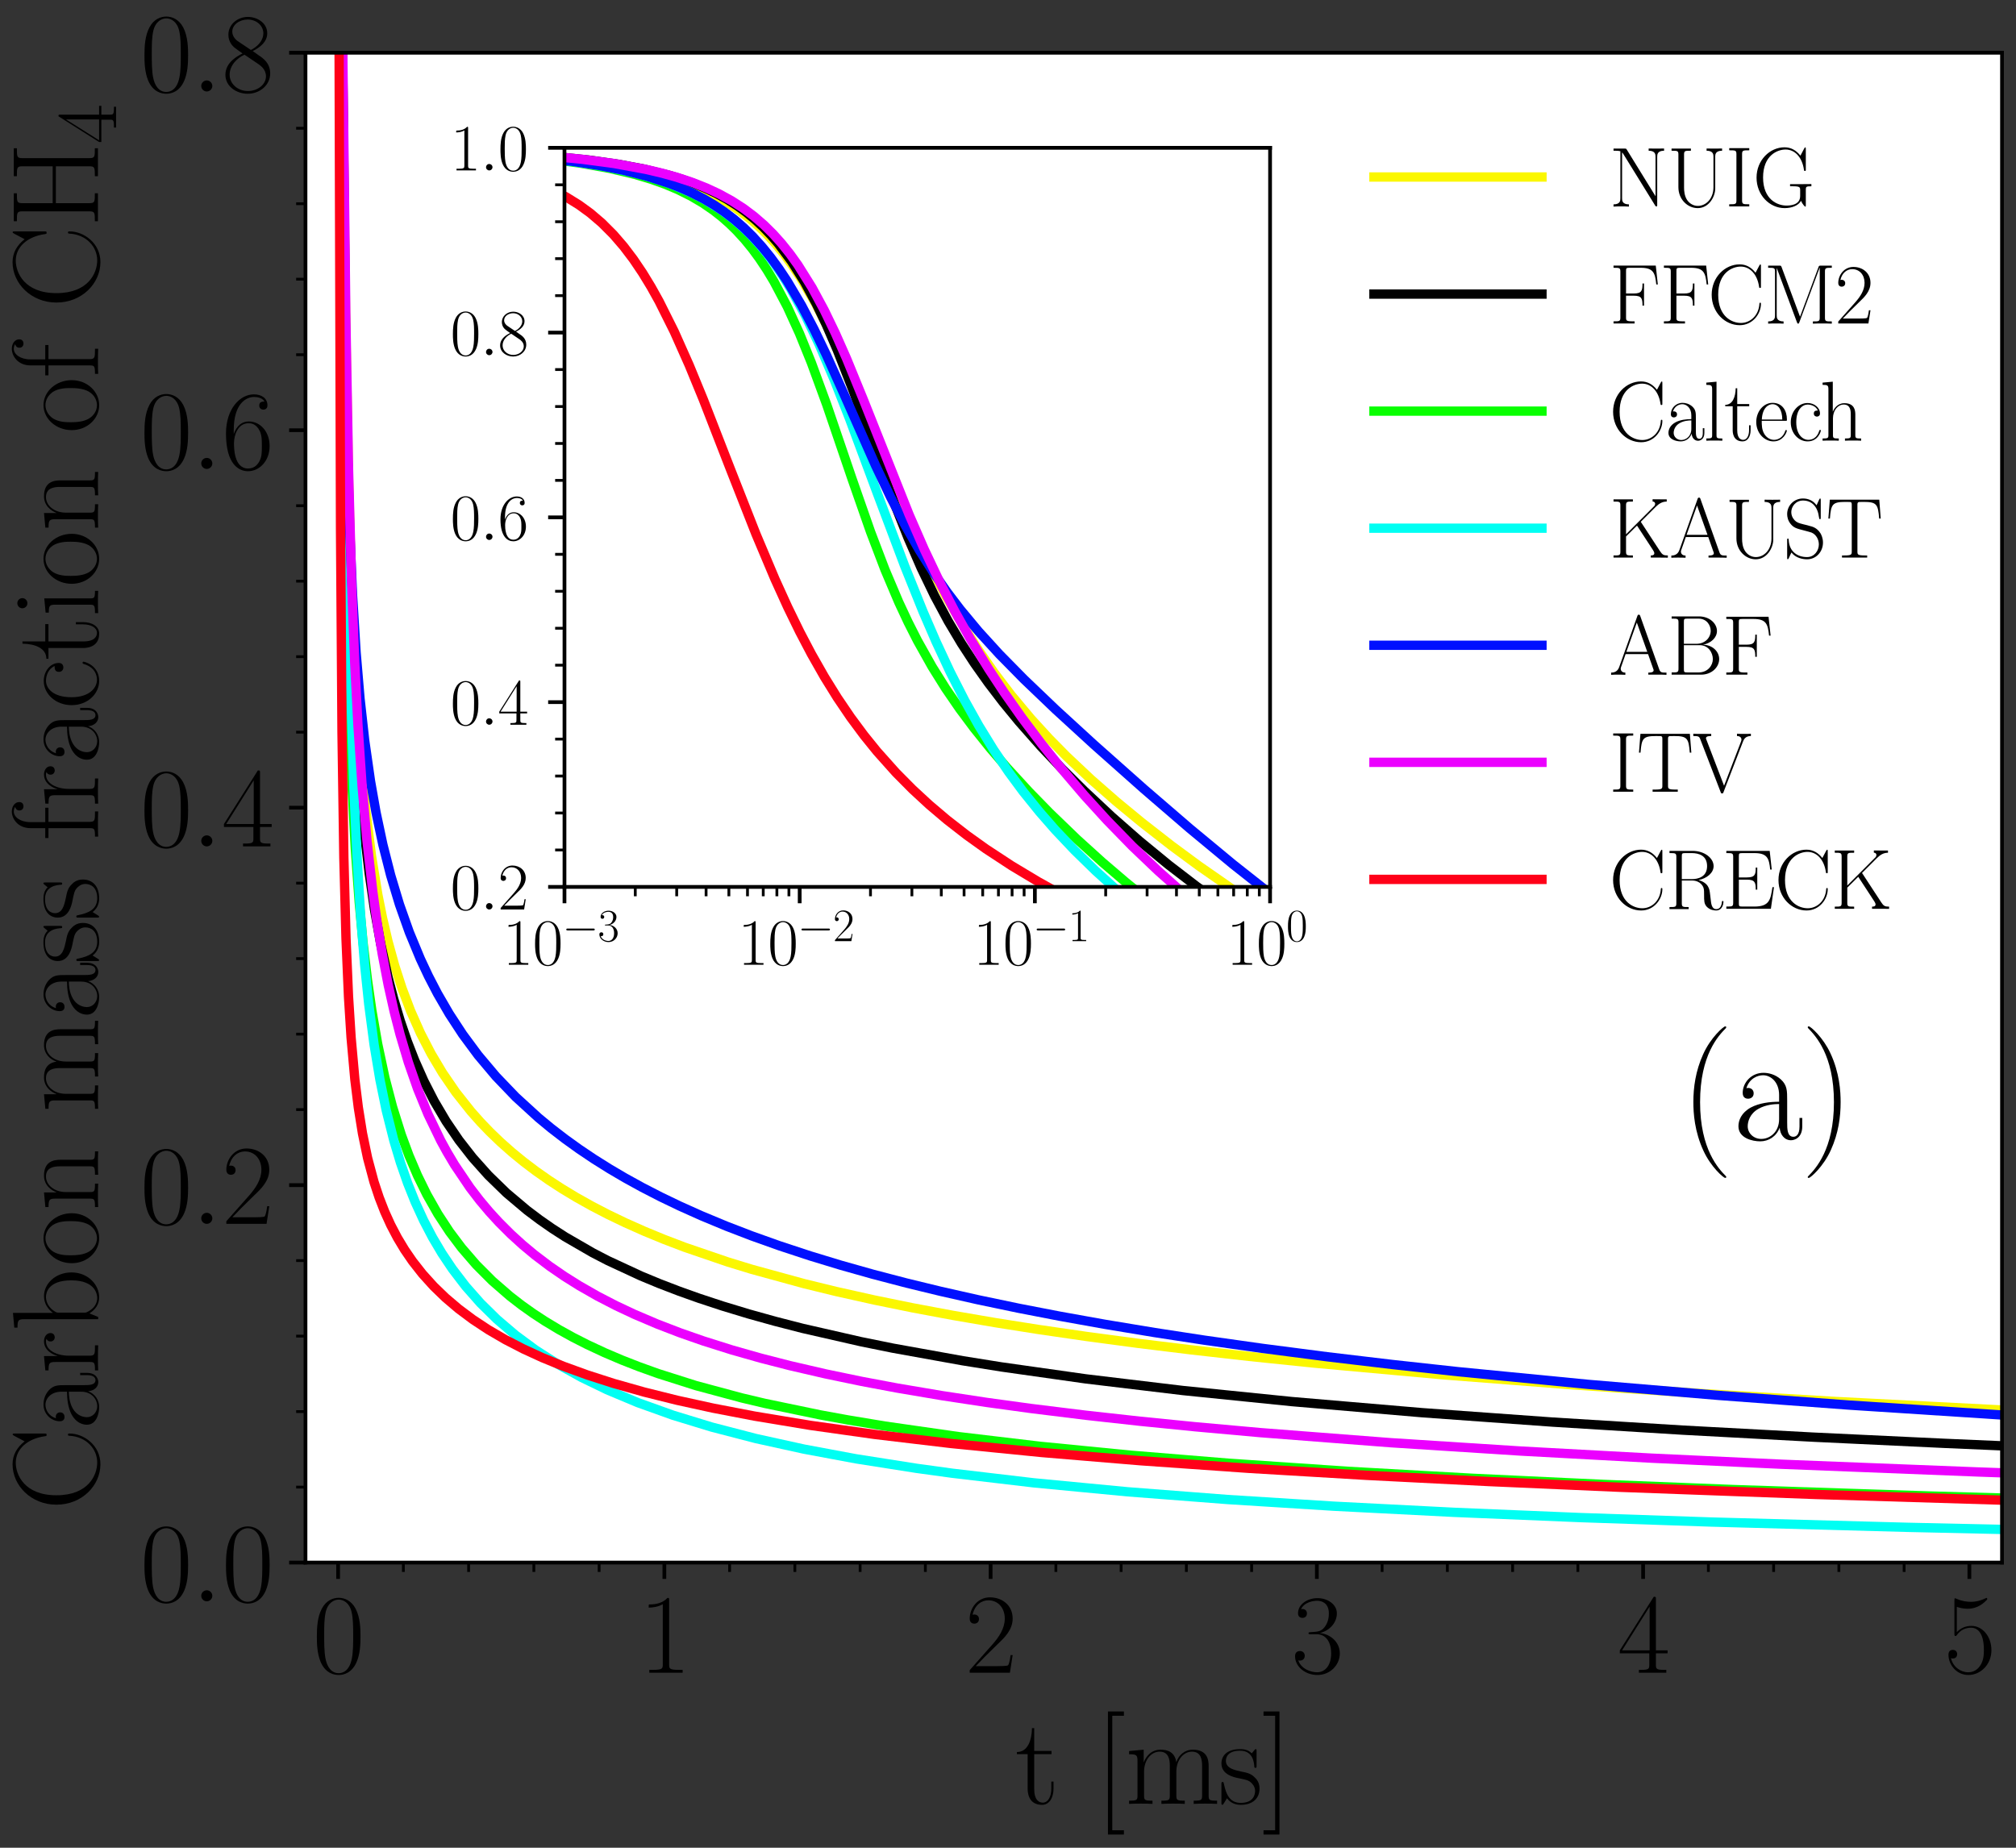 <?xml version="1.0" encoding="utf-8" standalone="no"?>
<!DOCTYPE svg PUBLIC "-//W3C//DTD SVG 1.1//EN"
  "http://www.w3.org/Graphics/SVG/1.1/DTD/svg11.dtd">
<svg xmlns:xlink="http://www.w3.org/1999/xlink" width="432pt" height="396pt" viewBox="0 0 432 396" xmlns="http://www.w3.org/2000/svg" version="1.1">
 <rect x="0" y="0" width="432" height="396" fill="#333333" stroke="none"/>
 <defs>
  <style type="text/css">*{stroke-linejoin: round; stroke-linecap: butt}</style>
 </defs>
 <g id="figure_1">
  <g id="patch_1">
   <path d="M 0 396 
L 432 396 
L 432 0 
L 0 0 
L 0 396 
z
" style="fill: none"/>
  </g>
  <g id="axes_1">
   <g id="patch_2">
    <path d="M 65.461 334.887 
L 429 334.887 
L 429 11.302 
L 65.461 11.302 
z
" style="fill: #ffffff"/>
   </g>
   <g id="matplotlib.axis_1">
    <g id="xtick_1">
     <g id="line2d_1">
      <defs>
       <path id="m3ebd76c0d4" d="M 0 0 
L 0 3.5 
" style="stroke: #000000; stroke-width: 0.8"/>
      </defs>
      <g>
       <use xlink:href="#m3ebd76c0d4" x="72.453" y="334.887" style="stroke: #000000; stroke-width: 0.8"/>
      </g>
     </g>
     <g id="text_1">
      <!-- $\mathdefault{0}$ -->
      <g transform="translate(66.97 358.491) scale(0.24 -0.24)">
       <defs>
        <path id="CMR17-30" d="M 2688 2025 
C 2688 2416 2682 3080 2413 3591 
C 2176 4039 1798 4198 1466 4198 
C 1158 4198 768 4058 525 3597 
C 269 3118 243 2524 243 2025 
C 243 1661 250 1106 448 619 
C 723 -39 1216 -128 1466 -128 
C 1760 -128 2208 -7 2470 600 
C 2662 1042 2688 1559 2688 2025 
z
M 1466 -26 
C 1056 -26 813 325 723 812 
C 653 1188 653 1738 653 2096 
C 653 2588 653 2997 736 3387 
C 858 3929 1216 4096 1466 4096 
C 1728 4096 2067 3923 2189 3400 
C 2272 3036 2278 2607 2278 2096 
C 2278 1680 2278 1169 2202 792 
C 2067 95 1690 -26 1466 -26 
z
" transform="scale(0.016)"/>
       </defs>
       <use xlink:href="#CMR17-30" transform="scale(0.996)"/>
      </g>
     </g>
    </g>
    <g id="xtick_2">
     <g id="line2d_2">
      <g>
       <use xlink:href="#m3ebd76c0d4" x="142.364" y="334.887" style="stroke: #000000; stroke-width: 0.8"/>
      </g>
     </g>
     <g id="text_2">
      <!-- $\mathdefault{1}$ -->
      <g transform="translate(136.881 358.491) scale(0.24 -0.24)">
       <defs>
        <path id="CMR17-31" d="M 1702 4058 
C 1702 4192 1696 4192 1606 4192 
C 1357 3916 979 3827 621 3827 
C 602 3827 570 3827 563 3808 
C 557 3795 557 3782 557 3648 
C 755 3648 1088 3686 1344 3839 
L 1344 461 
C 1344 236 1331 160 781 160 
L 589 160 
L 589 0 
C 896 0 1216 0 1523 0 
C 1830 0 2150 0 2458 0 
L 2458 160 
L 2266 160 
C 1715 160 1702 230 1702 458 
L 1702 4058 
z
" transform="scale(0.016)"/>
       </defs>
       <use xlink:href="#CMR17-31" transform="scale(0.996)"/>
      </g>
     </g>
    </g>
    <g id="xtick_3">
     <g id="line2d_3">
      <g>
       <use xlink:href="#m3ebd76c0d4" x="212.275" y="334.887" style="stroke: #000000; stroke-width: 0.8"/>
      </g>
     </g>
     <g id="text_3">
      <!-- $\mathdefault{2}$ -->
      <g transform="translate(206.792 358.491) scale(0.24 -0.24)">
       <defs>
        <path id="CMR17-32" d="M 2669 989 
L 2554 989 
C 2490 536 2438 459 2413 420 
C 2381 369 1920 369 1830 369 
L 602 369 
C 832 619 1280 1072 1824 1597 
C 2214 1967 2669 2402 2669 3035 
C 2669 3790 2067 4224 1395 4224 
C 691 4224 262 3604 262 3030 
C 262 2780 448 2748 525 2748 
C 589 2748 781 2787 781 3010 
C 781 3207 614 3264 525 3264 
C 486 3264 448 3258 422 3245 
C 544 3790 915 4058 1306 4058 
C 1862 4058 2227 3617 2227 3035 
C 2227 2479 1901 2000 1536 1584 
L 262 146 
L 262 0 
L 2515 0 
L 2669 989 
z
" transform="scale(0.016)"/>
       </defs>
       <use xlink:href="#CMR17-32" transform="scale(0.996)"/>
      </g>
     </g>
    </g>
    <g id="xtick_4">
     <g id="line2d_4">
      <g>
       <use xlink:href="#m3ebd76c0d4" x="282.186" y="334.887" style="stroke: #000000; stroke-width: 0.8"/>
      </g>
     </g>
     <g id="text_4">
      <!-- $\mathdefault{3}$ -->
      <g transform="translate(276.703 358.491) scale(0.24 -0.24)">
       <defs>
        <path id="CMR17-33" d="M 1414 2157 
C 1984 2157 2234 1662 2234 1090 
C 2234 320 1824 25 1453 25 
C 1114 25 563 194 390 693 
C 422 680 454 680 486 680 
C 640 680 755 782 755 948 
C 755 1133 614 1216 486 1216 
C 378 1216 211 1165 211 926 
C 211 335 787 -128 1466 -128 
C 2176 -128 2720 430 2720 1085 
C 2720 1707 2208 2157 1600 2227 
C 2086 2328 2554 2756 2554 3329 
C 2554 3820 2048 4179 1472 4179 
C 890 4179 378 3829 378 3329 
C 378 3110 544 3072 627 3072 
C 762 3072 877 3155 877 3321 
C 877 3486 762 3569 627 3569 
C 602 3569 570 3569 544 3557 
C 730 3959 1235 4032 1459 4032 
C 1683 4032 2106 3925 2106 3320 
C 2106 3143 2080 2828 1862 2550 
C 1670 2304 1453 2304 1242 2284 
C 1210 2284 1062 2269 1037 2269 
C 992 2263 966 2257 966 2208 
C 966 2163 973 2157 1101 2157 
L 1414 2157 
z
" transform="scale(0.016)"/>
       </defs>
       <use xlink:href="#CMR17-33" transform="scale(0.996)"/>
      </g>
     </g>
    </g>
    <g id="xtick_5">
     <g id="line2d_5">
      <g>
       <use xlink:href="#m3ebd76c0d4" x="352.097" y="334.887" style="stroke: #000000; stroke-width: 0.8"/>
      </g>
     </g>
     <g id="text_5">
      <!-- $\mathdefault{4}$ -->
      <g transform="translate(346.615 358.491) scale(0.24 -0.24)">
       <defs>
        <path id="CMR17-34" d="M 2150 4122 
C 2150 4256 2144 4256 2029 4256 
L 128 1254 
L 128 1088 
L 1779 1088 
L 1779 457 
C 1779 224 1766 160 1318 160 
L 1197 160 
L 1197 0 
C 1402 0 1747 0 1965 0 
C 2182 0 2528 0 2733 0 
L 2733 160 
L 2611 160 
C 2163 160 2150 224 2150 457 
L 2150 1088 
L 2803 1088 
L 2803 1254 
L 2150 1254 
L 2150 4122 
z
M 1798 3703 
L 1798 1254 
L 256 1254 
L 1798 3703 
z
" transform="scale(0.016)"/>
       </defs>
       <use xlink:href="#CMR17-34" transform="scale(0.996)"/>
      </g>
     </g>
    </g>
    <g id="xtick_6">
     <g id="line2d_6">
      <g>
       <use xlink:href="#m3ebd76c0d4" x="422.009" y="334.887" style="stroke: #000000; stroke-width: 0.8"/>
      </g>
     </g>
     <g id="text_6">
      <!-- $\mathdefault{5}$ -->
      <g transform="translate(416.526 358.491) scale(0.24 -0.24)">
       <defs>
        <path id="CMR17-35" d="M 730 3692 
C 794 3666 1056 3584 1325 3584 
C 1920 3584 2246 3911 2432 4100 
C 2432 4157 2432 4192 2394 4192 
C 2387 4192 2374 4192 2323 4163 
C 2099 4058 1837 3973 1517 3973 
C 1325 3973 1037 3999 723 4139 
C 653 4171 640 4171 634 4171 
C 602 4171 595 4164 595 4037 
L 595 2203 
C 595 2089 595 2057 659 2057 
C 691 2057 704 2070 736 2114 
C 941 2401 1222 2522 1542 2522 
C 1766 2522 2246 2382 2246 1289 
C 2246 1085 2246 715 2054 421 
C 1894 159 1645 25 1370 25 
C 947 25 518 320 403 814 
C 429 807 480 795 506 795 
C 589 795 749 840 749 1038 
C 749 1210 627 1280 506 1280 
C 358 1280 262 1190 262 1011 
C 262 454 704 -128 1382 -128 
C 2042 -128 2669 440 2669 1264 
C 2669 2030 2170 2624 1549 2624 
C 1222 2624 947 2503 730 2274 
L 730 3692 
z
" transform="scale(0.016)"/>
       </defs>
       <use xlink:href="#CMR17-35" transform="scale(0.996)"/>
      </g>
     </g>
    </g>
    <g id="xtick_7">
     <g id="line2d_7">
      <defs>
       <path id="m309e4dd9eb" d="M 0 0 
L 0 2 
" style="stroke: #000000; stroke-width: 0.6"/>
      </defs>
      <g>
       <use xlink:href="#m309e4dd9eb" x="86.435" y="334.887" style="stroke: #000000; stroke-width: 0.6"/>
      </g>
     </g>
    </g>
    <g id="xtick_8">
     <g id="line2d_8">
      <g>
       <use xlink:href="#m309e4dd9eb" x="100.417" y="334.887" style="stroke: #000000; stroke-width: 0.6"/>
      </g>
     </g>
    </g>
    <g id="xtick_9">
     <g id="line2d_9">
      <g>
       <use xlink:href="#m309e4dd9eb" x="114.399" y="334.887" style="stroke: #000000; stroke-width: 0.6"/>
      </g>
     </g>
    </g>
    <g id="xtick_10">
     <g id="line2d_10">
      <g>
       <use xlink:href="#m309e4dd9eb" x="128.382" y="334.887" style="stroke: #000000; stroke-width: 0.6"/>
      </g>
     </g>
    </g>
    <g id="xtick_11">
     <g id="line2d_11">
      <g>
       <use xlink:href="#m309e4dd9eb" x="156.346" y="334.887" style="stroke: #000000; stroke-width: 0.6"/>
      </g>
     </g>
    </g>
    <g id="xtick_12">
     <g id="line2d_12">
      <g>
       <use xlink:href="#m309e4dd9eb" x="170.328" y="334.887" style="stroke: #000000; stroke-width: 0.6"/>
      </g>
     </g>
    </g>
    <g id="xtick_13">
     <g id="line2d_13">
      <g>
       <use xlink:href="#m309e4dd9eb" x="184.31" y="334.887" style="stroke: #000000; stroke-width: 0.6"/>
      </g>
     </g>
    </g>
    <g id="xtick_14">
     <g id="line2d_14">
      <g>
       <use xlink:href="#m309e4dd9eb" x="198.293" y="334.887" style="stroke: #000000; stroke-width: 0.6"/>
      </g>
     </g>
    </g>
    <g id="xtick_15">
     <g id="line2d_15">
      <g>
       <use xlink:href="#m309e4dd9eb" x="226.257" y="334.887" style="stroke: #000000; stroke-width: 0.6"/>
      </g>
     </g>
    </g>
    <g id="xtick_16">
     <g id="line2d_16">
      <g>
       <use xlink:href="#m309e4dd9eb" x="240.239" y="334.887" style="stroke: #000000; stroke-width: 0.6"/>
      </g>
     </g>
    </g>
    <g id="xtick_17">
     <g id="line2d_17">
      <g>
       <use xlink:href="#m309e4dd9eb" x="254.222" y="334.887" style="stroke: #000000; stroke-width: 0.6"/>
      </g>
     </g>
    </g>
    <g id="xtick_18">
     <g id="line2d_18">
      <g>
       <use xlink:href="#m309e4dd9eb" x="268.204" y="334.887" style="stroke: #000000; stroke-width: 0.6"/>
      </g>
     </g>
    </g>
    <g id="xtick_19">
     <g id="line2d_19">
      <g>
       <use xlink:href="#m309e4dd9eb" x="296.168" y="334.887" style="stroke: #000000; stroke-width: 0.6"/>
      </g>
     </g>
    </g>
    <g id="xtick_20">
     <g id="line2d_20">
      <g>
       <use xlink:href="#m309e4dd9eb" x="310.151" y="334.887" style="stroke: #000000; stroke-width: 0.6"/>
      </g>
     </g>
    </g>
    <g id="xtick_21">
     <g id="line2d_21">
      <g>
       <use xlink:href="#m309e4dd9eb" x="324.133" y="334.887" style="stroke: #000000; stroke-width: 0.6"/>
      </g>
     </g>
    </g>
    <g id="xtick_22">
     <g id="line2d_22">
      <g>
       <use xlink:href="#m309e4dd9eb" x="338.115" y="334.887" style="stroke: #000000; stroke-width: 0.6"/>
      </g>
     </g>
    </g>
    <g id="xtick_23">
     <g id="line2d_23">
      <g>
       <use xlink:href="#m309e4dd9eb" x="366.08" y="334.887" style="stroke: #000000; stroke-width: 0.6"/>
      </g>
     </g>
    </g>
    <g id="xtick_24">
     <g id="line2d_24">
      <g>
       <use xlink:href="#m309e4dd9eb" x="380.062" y="334.887" style="stroke: #000000; stroke-width: 0.6"/>
      </g>
     </g>
    </g>
    <g id="xtick_25">
     <g id="line2d_25">
      <g>
       <use xlink:href="#m309e4dd9eb" x="394.044" y="334.887" style="stroke: #000000; stroke-width: 0.6"/>
      </g>
     </g>
    </g>
    <g id="xtick_26">
     <g id="line2d_26">
      <g>
       <use xlink:href="#m309e4dd9eb" x="408.026" y="334.887" style="stroke: #000000; stroke-width: 0.6"/>
      </g>
     </g>
    </g>
    <g id="text_7">
     <!-- t [ms] -->
     <g transform="translate(217.614 386.546) scale(0.26 -0.26)">
      <defs>
       <path id="CMR17-74" d="M 966 2560 
L 1862 2560 
L 1862 2725 
L 966 2725 
L 966 3904 
L 851 3904 
C 838 3245 614 2668 70 2668 
L 70 2560 
L 627 2560 
L 627 771 
C 627 650 627 -64 1370 -64 
C 1747 -64 1965 306 1965 777 
L 1965 1140 
L 1850 1140 
L 1850 783 
C 1850 344 1677 51 1408 51 
C 1222 51 966 178 966 758 
L 966 2560 
z
" transform="scale(0.016)"/>
       <path id="CMR17-5b" d="M 1504 -1600 
L 1504 -1377 
L 902 -1377 
L 902 4544 
L 1504 4544 
L 1504 4767 
L 678 4767 
L 678 -1600 
L 1504 -1600 
z
" transform="scale(0.016)"/>
       <path id="CMR17-6d" d="M 4326 1933 
C 4326 2252 4269 2790 3507 2790 
C 3072 2790 2771 2496 2656 2151 
L 2650 2151 
C 2573 2676 2195 2790 1837 2790 
C 1331 2790 1069 2400 973 2144 
L 966 2144 
L 966 2790 
L 211 2720 
L 211 2554 
C 589 2554 646 2515 646 2208 
L 646 428 
C 646 184 621 153 211 153 
L 211 -13 
C 365 0 646 0 813 0 
C 979 0 1267 0 1421 -13 
L 1421 153 
C 1011 153 986 178 986 428 
L 986 1658 
C 986 2247 1344 2688 1792 2688 
C 2266 2688 2317 2266 2317 1958 
L 2317 428 
C 2317 184 2291 153 1882 153 
L 1882 -13 
C 2035 0 2317 0 2483 0 
C 2650 0 2938 0 3091 -13 
L 3091 153 
C 2682 153 2656 178 2656 428 
L 2656 1658 
C 2656 2247 3014 2688 3462 2688 
C 3936 2688 3987 2266 3987 1958 
L 3987 428 
C 3987 184 3962 153 3552 153 
L 3552 -13 
C 3706 0 3987 0 4154 0 
C 4320 0 4608 0 4762 -13 
L 4762 153 
C 4352 153 4326 178 4326 428 
L 4326 1933 
z
" transform="scale(0.016)"/>
       <path id="CMR17-73" d="M 1978 2697 
C 1978 2813 1971 2819 1933 2819 
C 1907 2819 1901 2813 1824 2717 
C 1805 2691 1747 2626 1728 2601 
C 1523 2819 1235 2819 1126 2819 
C 416 2819 160 2447 160 2076 
C 160 1498 813 1365 998 1325 
C 1402 1243 1542 1217 1677 1101 
C 1760 1025 1901 884 1901 654 
C 1901 384 1747 38 1158 38 
C 602 38 403 460 288 1021 
C 269 1110 269 1117 218 1117 
C 166 1117 160 1110 160 983 
L 160 63 
C 160 -51 166 -58 205 -58 
C 237 -58 243 -51 275 0 
C 314 57 410 211 448 276 
C 576 103 800 -64 1158 -64 
C 1792 -64 2131 283 2131 784 
C 2131 1112 1958 1285 1875 1362 
C 1683 1561 1459 1606 1190 1657 
C 838 1735 390 1825 390 2217 
C 390 2383 480 2737 1126 2737 
C 1811 2737 1850 2094 1862 1888 
C 1869 1856 1901 1849 1920 1849 
C 1978 1849 1978 1869 1978 1978 
L 1978 2697 
z
" transform="scale(0.016)"/>
       <path id="CMR17-5d" d="M 915 4767 
L 90 4767 
L 90 4544 
L 691 4544 
L 691 -1377 
L 90 -1377 
L 90 -1600 
L 915 -1600 
L 915 4767 
z
" transform="scale(0.016)"/>
      </defs>
      <use xlink:href="#CMR17-74" transform="scale(0.996)"/>
      <use xlink:href="#CMR17-5b" transform="translate(65.357 0) scale(0.996)"/>
      <use xlink:href="#CMR17-6d" transform="translate(90.228 0) scale(0.996)"/>
      <use xlink:href="#CMR17-73" transform="translate(167.147 0) scale(0.996)"/>
      <use xlink:href="#CMR17-5d" transform="translate(202.949 0) scale(0.996)"/>
     </g>
    </g>
   </g>
   <g id="matplotlib.axis_2">
    <g id="ytick_1">
     <g id="line2d_27">
      <defs>
       <path id="md3f4479865" d="M 0 0 
L -3.5 0 
" style="stroke: #000000; stroke-width: 0.8"/>
      </defs>
      <g>
       <use xlink:href="#md3f4479865" x="65.461" y="334.887" style="stroke: #000000; stroke-width: 0.8"/>
      </g>
     </g>
     <g id="text_8">
      <!-- $\mathdefault{0.0}$ -->
      <g transform="translate(30.027 343.189) scale(0.24 -0.24)">
       <defs>
        <path id="CMMI12-3a" d="M 1178 307 
C 1178 492 1024 619 870 619 
C 685 619 557 466 557 313 
C 557 128 710 0 864 0 
C 1050 0 1178 153 1178 307 
z
" transform="scale(0.016)"/>
       </defs>
       <use xlink:href="#CMR17-30" transform="scale(0.996)"/>
       <use xlink:href="#CMMI12-3a" transform="translate(45.69 0) scale(0.996)"/>
       <use xlink:href="#CMR17-30" transform="translate(72.788 0) scale(0.996)"/>
      </g>
     </g>
    </g>
    <g id="ytick_2">
     <g id="line2d_28">
      <g>
       <use xlink:href="#md3f4479865" x="65.461" y="253.991" style="stroke: #000000; stroke-width: 0.8"/>
      </g>
     </g>
     <g id="text_9">
      <!-- $\mathdefault{0.2}$ -->
      <g transform="translate(30.027 262.293) scale(0.24 -0.24)">
       <use xlink:href="#CMR17-30" transform="scale(0.996)"/>
       <use xlink:href="#CMMI12-3a" transform="translate(45.69 0) scale(0.996)"/>
       <use xlink:href="#CMR17-32" transform="translate(72.788 0) scale(0.996)"/>
      </g>
     </g>
    </g>
    <g id="ytick_3">
     <g id="line2d_29">
      <g>
       <use xlink:href="#md3f4479865" x="65.461" y="173.095" style="stroke: #000000; stroke-width: 0.8"/>
      </g>
     </g>
     <g id="text_10">
      <!-- $\mathdefault{0.4}$ -->
      <g transform="translate(30.027 181.397) scale(0.24 -0.24)">
       <use xlink:href="#CMR17-30" transform="scale(0.996)"/>
       <use xlink:href="#CMMI12-3a" transform="translate(45.69 0) scale(0.996)"/>
       <use xlink:href="#CMR17-34" transform="translate(72.788 0) scale(0.996)"/>
      </g>
     </g>
    </g>
    <g id="ytick_4">
     <g id="line2d_30">
      <g>
       <use xlink:href="#md3f4479865" x="65.461" y="92.199" style="stroke: #000000; stroke-width: 0.8"/>
      </g>
     </g>
     <g id="text_11">
      <!-- $\mathdefault{0.6}$ -->
      <g transform="translate(30.027 100.501) scale(0.24 -0.24)">
       <defs>
        <path id="CMR17-36" d="M 678 2176 
C 678 3690 1395 4032 1811 4032 
C 1946 4032 2272 4009 2400 3776 
C 2298 3776 2106 3776 2106 3553 
C 2106 3381 2246 3323 2336 3323 
C 2394 3323 2566 3348 2566 3560 
C 2566 3954 2246 4179 1805 4179 
C 1043 4179 243 3390 243 1984 
C 243 253 966 -128 1478 -128 
C 2099 -128 2688 427 2688 1283 
C 2688 2081 2170 2662 1517 2662 
C 1126 2662 838 2407 678 1960 
L 678 2176 
z
M 1478 25 
C 691 25 691 1200 691 1436 
C 691 1896 909 2560 1504 2560 
C 1613 2560 1926 2560 2138 2120 
C 2253 1870 2253 1609 2253 1289 
C 2253 944 2253 690 2118 434 
C 1978 171 1773 25 1478 25 
z
" transform="scale(0.016)"/>
       </defs>
       <use xlink:href="#CMR17-30" transform="scale(0.996)"/>
       <use xlink:href="#CMMI12-3a" transform="translate(45.69 0) scale(0.996)"/>
       <use xlink:href="#CMR17-36" transform="translate(72.788 0) scale(0.996)"/>
      </g>
     </g>
    </g>
    <g id="ytick_5">
     <g id="line2d_31">
      <g>
       <use xlink:href="#md3f4479865" x="65.461" y="11.302" style="stroke: #000000; stroke-width: 0.8"/>
      </g>
     </g>
     <g id="text_12">
      <!-- $\mathdefault{0.8}$ -->
      <g transform="translate(30.027 19.605) scale(0.24 -0.24)">
       <defs>
        <path id="CMR17-38" d="M 1741 2264 
C 2144 2467 2554 2773 2554 3263 
C 2554 3841 1990 4179 1472 4179 
C 890 4179 378 3759 378 3180 
C 378 3021 416 2747 666 2505 
C 730 2442 998 2251 1171 2130 
C 883 1983 211 1634 211 934 
C 211 279 838 -128 1459 -128 
C 2144 -128 2720 362 2720 1010 
C 2720 1590 2330 1857 2074 2029 
L 1741 2264 
z
M 902 2822 
C 851 2854 595 3051 595 3351 
C 595 3739 998 4032 1459 4032 
C 1965 4032 2336 3676 2336 3262 
C 2336 2669 1670 2331 1638 2331 
C 1632 2331 1626 2331 1574 2370 
L 902 2822 
z
M 2080 1519 
C 2176 1449 2483 1240 2483 851 
C 2483 381 2010 25 1472 25 
C 890 25 448 438 448 940 
C 448 1443 838 1862 1280 2060 
L 2080 1519 
z
" transform="scale(0.016)"/>
       </defs>
       <use xlink:href="#CMR17-30" transform="scale(0.996)"/>
       <use xlink:href="#CMMI12-3a" transform="translate(45.69 0) scale(0.996)"/>
       <use xlink:href="#CMR17-38" transform="translate(72.788 0) scale(0.996)"/>
      </g>
     </g>
    </g>
    <g id="ytick_6">
     <g id="line2d_32">
      <defs>
       <path id="mb67691a757" d="M 0 0 
L -2 0 
" style="stroke: #000000; stroke-width: 0.6"/>
      </defs>
      <g>
       <use xlink:href="#mb67691a757" x="65.461" y="318.708" style="stroke: #000000; stroke-width: 0.6"/>
      </g>
     </g>
    </g>
    <g id="ytick_7">
     <g id="line2d_33">
      <g>
       <use xlink:href="#mb67691a757" x="65.461" y="302.528" style="stroke: #000000; stroke-width: 0.6"/>
      </g>
     </g>
    </g>
    <g id="ytick_8">
     <g id="line2d_34">
      <g>
       <use xlink:href="#mb67691a757" x="65.461" y="286.349" style="stroke: #000000; stroke-width: 0.6"/>
      </g>
     </g>
    </g>
    <g id="ytick_9">
     <g id="line2d_35">
      <g>
       <use xlink:href="#mb67691a757" x="65.461" y="270.17" style="stroke: #000000; stroke-width: 0.6"/>
      </g>
     </g>
    </g>
    <g id="ytick_10">
     <g id="line2d_36">
      <g>
       <use xlink:href="#mb67691a757" x="65.461" y="237.811" style="stroke: #000000; stroke-width: 0.6"/>
      </g>
     </g>
    </g>
    <g id="ytick_11">
     <g id="line2d_37">
      <g>
       <use xlink:href="#mb67691a757" x="65.461" y="221.632" style="stroke: #000000; stroke-width: 0.6"/>
      </g>
     </g>
    </g>
    <g id="ytick_12">
     <g id="line2d_38">
      <g>
       <use xlink:href="#mb67691a757" x="65.461" y="205.453" style="stroke: #000000; stroke-width: 0.6"/>
      </g>
     </g>
    </g>
    <g id="ytick_13">
     <g id="line2d_39">
      <g>
       <use xlink:href="#mb67691a757" x="65.461" y="189.274" style="stroke: #000000; stroke-width: 0.6"/>
      </g>
     </g>
    </g>
    <g id="ytick_14">
     <g id="line2d_40">
      <g>
       <use xlink:href="#mb67691a757" x="65.461" y="156.915" style="stroke: #000000; stroke-width: 0.6"/>
      </g>
     </g>
    </g>
    <g id="ytick_15">
     <g id="line2d_41">
      <g>
       <use xlink:href="#mb67691a757" x="65.461" y="140.736" style="stroke: #000000; stroke-width: 0.6"/>
      </g>
     </g>
    </g>
    <g id="ytick_16">
     <g id="line2d_42">
      <g>
       <use xlink:href="#mb67691a757" x="65.461" y="124.557" style="stroke: #000000; stroke-width: 0.6"/>
      </g>
     </g>
    </g>
    <g id="ytick_17">
     <g id="line2d_43">
      <g>
       <use xlink:href="#mb67691a757" x="65.461" y="108.378" style="stroke: #000000; stroke-width: 0.6"/>
      </g>
     </g>
    </g>
    <g id="ytick_18">
     <g id="line2d_44">
      <g>
       <use xlink:href="#mb67691a757" x="65.461" y="76.019" style="stroke: #000000; stroke-width: 0.6"/>
      </g>
     </g>
    </g>
    <g id="ytick_19">
     <g id="line2d_45">
      <g>
       <use xlink:href="#mb67691a757" x="65.461" y="59.84" style="stroke: #000000; stroke-width: 0.6"/>
      </g>
     </g>
    </g>
    <g id="ytick_20">
     <g id="line2d_46">
      <g>
       <use xlink:href="#mb67691a757" x="65.461" y="43.661" style="stroke: #000000; stroke-width: 0.6"/>
      </g>
     </g>
    </g>
    <g id="ytick_21">
     <g id="line2d_47">
      <g>
       <use xlink:href="#mb67691a757" x="65.461" y="27.482" style="stroke: #000000; stroke-width: 0.6"/>
      </g>
     </g>
    </g>
    <g id="text_13">
     <!-- Carbon mass fraction of $\mathrm{CH_4}$ -->
     <g transform="translate(20.988 323.697) rotate(-90) scale(0.26 -0.26)">
      <defs>
       <path id="CMR17-43" d="M 3974 4289 
C 3974 4403 3968 4410 3930 4410 
C 3904 4410 3898 4403 3853 4327 
L 3571 3792 
C 3258 4187 2874 4416 2381 4416 
C 1286 4416 294 3456 294 2148 
C 294 826 1286 -128 2387 -128 
C 3366 -128 3974 730 3974 1461 
C 3974 1524 3974 1550 3917 1550 
C 3866 1550 3866 1531 3859 1474 
C 3808 585 3168 38 2477 38 
C 1824 38 781 495 781 2147 
C 781 3805 1843 4250 2464 4250 
C 3187 4250 3712 3628 3834 2745 
C 3846 2668 3846 2655 3904 2655 
C 3974 2655 3974 2668 3974 2783 
L 3974 4289 
z
" transform="scale(0.016)"/>
       <path id="CMR17-61" d="M 2304 1653 
C 2304 2072 2304 2294 2035 2543 
C 1798 2752 1523 2816 1306 2816 
C 800 2816 435 2407 435 1971 
C 435 1728 627 1728 666 1728 
C 749 1728 896 1778 896 1954 
C 896 2112 774 2181 666 2181 
C 640 2181 608 2174 589 2168 
C 723 2592 1069 2714 1293 2714 
C 1613 2714 1965 2429 1965 1885 
L 1965 1600 
C 1587 1600 1133 1549 774 1357 
C 371 1133 256 813 256 570 
C 256 77 832 -64 1171 -64 
C 1523 -64 1850 139 1990 511 
C 2003 233 2182 -18 2464 -18 
C 2598 -18 2938 70 2938 567 
L 2938 920 
L 2822 920 
L 2822 562 
C 2822 178 2650 128 2566 128 
C 2304 128 2304 458 2304 738 
L 2304 1653 
z
M 1965 870 
C 1965 317 1568 38 1216 38 
C 896 38 646 275 646 570 
C 646 761 730 1100 1101 1305 
C 1408 1478 1760 1504 1965 1504 
L 1965 870 
z
" transform="scale(0.016)"/>
       <path id="CMR17-72" d="M 960 1497 
C 960 2112 1222 2688 1702 2688 
C 1747 2688 1792 2682 1837 2662 
C 1837 2662 1696 2617 1696 2452 
C 1696 2298 1818 2234 1914 2234 
C 1990 2234 2131 2279 2131 2458 
C 2131 2663 1926 2790 1709 2790 
C 1222 2790 1011 2317 947 2093 
L 941 2093 
L 941 2790 
L 198 2720 
L 198 2554 
C 576 2554 634 2515 634 2208 
L 634 428 
C 634 184 608 153 198 153 
L 198 -13 
C 352 0 646 0 813 0 
C 998 0 1325 0 1498 -13 
L 1498 153 
C 1037 153 960 153 960 440 
L 960 1497 
z
" transform="scale(0.016)"/>
       <path id="CMR17-62" d="M 960 4396 
L 198 4326 
L 198 4160 
C 576 4160 634 4122 634 3817 
L 634 -13 
L 749 -13 
L 934 441 
C 1120 141 1395 -64 1766 -64 
C 2406 -64 3053 500 3053 1370 
C 3053 2188 2477 2790 1830 2790 
C 1434 2790 1152 2579 960 2330 
L 960 4396 
z
M 973 2004 
C 973 2118 973 2138 1062 2272 
C 1312 2657 1670 2688 1792 2688 
C 1984 2688 2643 2585 2643 1376 
C 2643 108 1888 38 1734 38 
C 1536 38 1248 114 1043 486 
C 973 608 973 621 973 735 
L 973 2004 
z
" transform="scale(0.016)"/>
       <path id="CMR17-6f" d="M 2758 1356 
C 2758 2176 2163 2816 1466 2816 
C 768 2816 173 2176 173 1356 
C 173 551 768 -64 1466 -64 
C 2163 -64 2758 551 2758 1356 
z
M 1466 51 
C 1165 51 909 230 762 480 
C 602 767 582 1126 582 1408 
C 582 1677 595 2010 762 2298 
C 890 2509 1139 2714 1466 2714 
C 1754 2714 1997 2554 2150 2330 
C 2349 2029 2349 1607 2349 1408 
C 2349 1158 2336 775 2163 467 
C 1984 173 1709 51 1466 51 
z
" transform="scale(0.016)"/>
       <path id="CMR17-6e" d="M 2656 1933 
C 2656 2259 2592 2790 1837 2790 
C 1331 2790 1069 2400 973 2144 
L 966 2144 
L 966 2790 
L 211 2720 
L 211 2554 
C 589 2554 646 2515 646 2208 
L 646 428 
C 646 184 621 153 211 153 
L 211 -13 
C 365 0 646 0 813 0 
C 979 0 1267 0 1421 -13 
L 1421 153 
C 1011 153 986 178 986 428 
L 986 1658 
C 986 2247 1344 2688 1792 2688 
C 2266 2688 2317 2266 2317 1958 
L 2317 428 
C 2317 184 2291 153 1882 153 
L 1882 -13 
C 2035 0 2317 0 2483 0 
C 2650 0 2938 0 3091 -13 
L 3091 153 
C 2682 153 2656 178 2656 428 
L 2656 1933 
z
" transform="scale(0.016)"/>
       <path id="CMR17-66" d="M 979 2560 
L 1709 2560 
L 1709 2725 
L 966 2725 
L 966 3494 
C 966 4022 1235 4352 1510 4352 
C 1594 4352 1690 4327 1754 4282 
C 1702 4269 1568 4225 1568 4067 
C 1568 3901 1696 3850 1786 3850 
C 1875 3850 2003 3901 2003 4067 
C 2003 4308 1773 4454 1517 4454 
C 1152 4454 653 4156 653 3481 
L 653 2725 
L 141 2725 
L 141 2560 
L 653 2560 
L 653 427 
C 653 184 627 153 218 153 
L 218 -13 
C 371 0 666 0 832 0 
C 1018 0 1344 0 1517 -13 
L 1517 153 
C 1056 153 979 153 979 439 
L 979 2560 
z
" transform="scale(0.016)"/>
       <path id="CMR17-63" d="M 2234 2240 
C 2112 2240 1933 2240 1933 2017 
C 1933 1838 2080 1787 2163 1787 
C 2208 1787 2394 1807 2394 2024 
C 2394 2467 1958 2803 1466 2803 
C 787 2803 211 2178 211 1363 
C 211 516 813 -64 1466 -64 
C 2259 -64 2458 677 2458 748 
C 2458 774 2451 793 2406 793 
C 2362 793 2355 787 2330 703 
C 2163 180 1798 51 1523 51 
C 1114 51 621 427 621 1369 
C 621 2338 1094 2688 1472 2688 
C 1722 2688 2093 2573 2234 2240 
z
" transform="scale(0.016)"/>
       <path id="CMR17-69" d="M 992 3909 
C 992 4049 877 4170 730 4170 
C 589 4170 467 4056 467 3909 
C 467 3769 582 3648 730 3648 
C 870 3648 992 3763 992 3909 
z
M 243 2706 
L 243 2541 
C 602 2541 653 2502 653 2197 
L 653 427 
C 653 184 627 153 218 153 
L 218 -13 
C 371 0 646 0 806 0 
C 960 0 1222 0 1370 -13 
L 1370 153 
C 992 153 979 191 979 420 
L 979 2776 
L 243 2706 
z
" transform="scale(0.016)"/>
       <path id="CMR17-48" d="M 3590 3905 
C 3590 4192 3661 4192 4102 4192 
L 4102 4352 
C 3917 4352 3578 4352 3379 4352 
C 3181 4352 2842 4352 2656 4352 
L 2656 4192 
C 3098 4192 3168 4192 3168 3904 
L 3168 2341 
L 1261 2341 
L 1261 3904 
C 1261 4192 1331 4192 1773 4192 
L 1773 4352 
C 1587 4352 1248 4352 1050 4352 
C 851 4352 512 4352 326 4352 
L 326 4192 
C 768 4192 838 4192 838 3905 
L 838 447 
C 838 160 768 160 326 160 
L 326 0 
C 512 0 851 0 1050 0 
C 1248 0 1587 0 1773 0 
L 1773 160 
C 1331 160 1261 160 1261 446 
L 1261 2176 
L 3168 2176 
L 3168 446 
C 3168 160 3098 160 2656 160 
L 2656 0 
C 2842 0 3181 0 3379 0 
C 3578 0 3917 0 4102 0 
L 4102 160 
C 3661 160 3590 160 3590 447 
L 3590 3905 
z
" transform="scale(0.016)"/>
      </defs>
      <use xlink:href="#CMR17-43" transform="scale(0.996)"/>
      <use xlink:href="#CMR17-61" transform="translate(66.51 0) scale(0.996)"/>
      <use xlink:href="#CMR17-72" transform="translate(112.2 0) scale(0.996)"/>
      <use xlink:href="#CMR17-62" transform="translate(147.481 0) scale(0.996)"/>
      <use xlink:href="#CMR17-6f" transform="translate(200.979 0) scale(0.996)"/>
      <use xlink:href="#CMR17-6e" transform="translate(246.669 0) scale(0.996)"/>
      <use xlink:href="#CMR17-6d" transform="translate(327.641 0) scale(0.996)"/>
      <use xlink:href="#CMR17-61" transform="translate(404.56 0) scale(0.996)"/>
      <use xlink:href="#CMR17-73" transform="translate(450.251 0) scale(0.996)"/>
      <use xlink:href="#CMR17-73" transform="translate(486.052 0) scale(0.996)"/>
      <use xlink:href="#CMR17-66" transform="translate(551.929 0) scale(0.996)"/>
      <use xlink:href="#CMR17-72" transform="translate(579.403 0) scale(0.996)"/>
      <use xlink:href="#CMR17-61" transform="translate(614.684 0) scale(0.996)"/>
      <use xlink:href="#CMR17-63" transform="translate(660.374 0) scale(0.996)"/>
      <use xlink:href="#CMR17-74" transform="translate(700.86 0) scale(0.996)"/>
      <use xlink:href="#CMR17-69" transform="translate(736.141 0) scale(0.996)"/>
      <use xlink:href="#CMR17-6f" transform="translate(761.012 0) scale(0.996)"/>
      <use xlink:href="#CMR17-6e" transform="translate(806.702 0) scale(0.996)"/>
      <use xlink:href="#CMR17-6f" transform="translate(887.674 0) scale(0.996)"/>
      <use xlink:href="#CMR17-66" transform="translate(933.364 0) scale(0.996)"/>
      <use xlink:href="#CMR17-43" transform="translate(990.913 0) scale(0.996)"/>
      <use xlink:href="#CMR17-48" transform="translate(1057.423 0) scale(0.996)"/>
      <use xlink:href="#CMR17-34" transform="translate(1126.496 -14.944) scale(0.697)"/>
     </g>
    </g>
   </g>
   <g id="line2d_48">
    <path d="M 73.274 -1 
L 74.044 67.076 
L 74.668 101.763 
L 75.218 121.942 
L 75.916 139.762 
L 76.699 153.895 
L 77.404 163.487 
L 78.381 173.742 
L 79.598 183.415 
L 80.963 191.742 
L 81.986 196.831 
L 83.143 201.758 
L 84.565 206.914 
L 86.154 211.818 
L 87.979 216.634 
L 90.091 221.398 
L 92.363 225.802 
L 94.826 229.94 
L 97.68 234.101 
L 100.926 238.196 
L 102.94 240.466 
L 104.954 242.564 
L 107.207 244.733 
L 109.699 246.944 
L 112.191 248.984 
L 114.827 250.981 
L 117.607 252.931 
L 120.388 254.74 
L 123.471 256.604 
L 126.856 258.499 
L 130.242 260.256 
L 134.009 262.068 
L 138.158 263.914 
L 142.308 265.622 
L 146.705 267.301 
L 155.994 270.476 
L 161.123 272.046 
L 172.348 275.121 
L 179.229 276.799 
L 187.377 278.619 
L 195.526 280.282 
L 204.185 281.904 
L 213.356 283.479 
L 222.526 284.928 
L 232.719 286.411 
L 243.935 287.909 
L 255.15 289.284 
L 267.674 290.696 
L 281.507 292.123 
L 309.247 294.642 
L 337.211 296.813 
L 365.176 298.696 
L 393.14 300.349 
L 433 302.39 
L 433 302.39 
" clip-path="url(#pc0a0bf622f)" style="fill: none; stroke: #fbf700; stroke-width: 2; stroke-linecap: square"/>
   </g>
   <g id="line2d_49">
    <path d="M 73.278 -1 
L 74.143 80.835 
L 74.649 109.914 
L 75.183 130.166 
L 75.859 147.373 
L 76.494 158.932 
L 77.33 170.341 
L 78.122 178.73 
L 79.107 187.091 
L 80.244 194.876 
L 81.574 202.275 
L 83.152 209.433 
L 84.368 214.097 
L 85.766 218.775 
L 87.26 223.141 
L 88.858 227.244 
L 90.825 231.664 
L 93.032 235.975 
L 95.59 240.308 
L 98.339 244.347 
L 101.288 248.127 
L 104.648 251.887 
L 108.538 255.671 
L 112.927 259.371 
L 115.606 261.389 
L 118.284 263.256 
L 121.105 265.077 
L 127.028 268.5 
L 130.279 270.184 
L 137.36 273.466 
L 141.266 275.085 
L 145.535 276.725 
L 149.804 278.245 
L 154.761 279.879 
L 160.405 281.591 
L 166.048 283.164 
L 171.989 284.692 
L 184.467 287.54 
L 191.332 288.934 
L 206.317 291.633 
L 214.584 292.955 
L 232.664 295.514 
L 253.515 298.016 
L 276.836 300.383 
L 304.8 302.768 
L 332.765 304.782 
L 360.729 306.509 
L 388.694 308.011 
L 416.658 309.332 
L 430.64 309.935 
L 430.64 309.935 
" clip-path="url(#pc0a0bf622f)" style="fill: none; stroke: #000000; stroke-width: 2; stroke-linecap: square"/>
   </g>
   <g id="line2d_50">
    <path d="M 73.065 -1 
L 73.852 98.546 
L 74.298 129.396 
L 74.783 150.386 
L 75.372 167.108 
L 76.138 181.846 
L 76.977 193.391 
L 77.783 201.924 
L 78.737 209.999 
L 79.67 216.488 
L 80.947 223.813 
L 82.473 230.94 
L 84.104 237.195 
L 86.001 243.231 
L 87.653 247.689 
L 89.472 251.948 
L 91.458 255.991 
L 93.833 260.18 
L 96.326 263.984 
L 98.936 267.456 
L 102.052 271.064 
L 105.495 274.515 
L 109.265 277.788 
L 111.755 279.715 
L 114.246 281.485 
L 116.736 283.119 
L 119.773 284.95 
L 122.811 286.627 
L 125.848 288.171 
L 129.533 289.889 
L 133.219 291.46 
L 136.905 292.902 
L 140.989 294.37 
L 149.158 296.965 
L 158.978 299.604 
L 163.888 300.766 
L 175.793 303.239 
L 181.745 304.324 
L 189.631 305.633 
L 205.403 307.894 
L 222.921 309.971 
L 242.211 311.869 
L 263.273 313.594 
L 288.846 315.326 
L 315.614 316.824 
L 343.579 318.131 
L 371.543 319.238 
L 413.49 320.615 
L 433 321.165 
L 433 321.165 
" clip-path="url(#pc0a0bf622f)" style="fill: none; stroke: #08ff00; stroke-width: 2; stroke-linecap: square"/>
   </g>
   <g id="line2d_51">
    <path d="M 73.151 -1 
L 73.946 81.512 
L 74.547 121.367 
L 75.107 146.521 
L 75.807 168.347 
L 76.488 183.372 
L 77.258 195.943 
L 78.117 206.557 
L 79.014 215.192 
L 80.164 223.898 
L 81.407 231.358 
L 82.762 237.949 
L 84.393 244.434 
L 85.819 249.184 
L 87.34 253.553 
L 88.958 257.595 
L 90.771 261.55 
L 92.687 265.214 
L 94.706 268.621 
L 96.932 271.943 
L 99.779 275.667 
L 102.956 279.274 
L 106.505 282.767 
L 110.471 286.148 
L 114.748 289.309 
L 119.544 292.38 
L 124.593 295.189 
L 130.089 297.849 
L 136.668 300.604 
L 144.231 303.314 
L 152.515 305.846 
L 161.981 308.303 
L 172.27 310.566 
L 183.439 312.649 
L 196.422 314.69 
L 204.04 315.735 
L 221.528 317.797 
L 241.624 319.716 
L 263.037 321.37 
L 285.795 322.801 
L 311.636 324.121 
L 338.778 325.248 
L 366.742 326.198 
L 408.689 327.33 
L 429.662 327.795 
L 429.662 327.795 
" clip-path="url(#pc0a0bf622f)" style="fill: none; stroke: #00fff3; stroke-width: 2; stroke-linecap: square"/>
   </g>
   <g id="line2d_52">
    <path d="M 73.161 -1 
L 73.781 59.468 
L 74.329 91.886 
L 74.926 113.208 
L 75.541 127.485 
L 76.304 139.808 
L 77.148 149.726 
L 78.155 158.756 
L 79.396 167.428 
L 80.578 174.115 
L 82.044 181.016 
L 83.713 187.577 
L 85.601 193.84 
L 87.715 199.803 
L 90.067 205.486 
L 91.811 209.202 
L 93.757 212.952 
L 96.288 217.315 
L 99.157 221.698 
L 102.457 226.152 
L 106.278 230.689 
L 110.496 235.088 
L 115.382 239.555 
L 118.103 241.804 
L 121.102 244.114 
L 124.1 246.27 
L 127.27 248.399 
L 130.611 250.496 
L 133.951 252.46 
L 137.623 254.481 
L 141.625 256.539 
L 145.627 258.462 
L 150.306 260.561 
L 155.661 262.787 
L 161.016 264.849 
L 166.979 266.976 
L 173.552 269.142 
L 180.124 271.142 
L 187.04 273.093 
L 194.299 274.99 
L 201.557 276.752 
L 209.56 278.557 
L 218.307 280.384 
L 227.053 282.077 
L 236.766 283.82 
L 247.444 285.59 
L 258.123 287.226 
L 270.453 288.969 
L 284.435 290.781 
L 298.418 292.442 
L 312.4 293.971 
L 340.364 296.697 
L 368.329 299.061 
L 396.293 301.137 
L 431.249 303.404 
L 431.249 303.404 
" clip-path="url(#pc0a0bf622f)" style="fill: none; stroke: #0010ff; stroke-width: 2; stroke-linecap: square"/>
   </g>
   <g id="line2d_53">
    <path d="M 73.316 -1 
L 74.125 69.062 
L 74.695 100.817 
L 75.345 124.876 
L 75.996 141.739 
L 76.695 155.247 
L 77.63 168.905 
L 78.621 180.023 
L 79.877 191.037 
L 80.855 198.025 
L 81.92 204.509 
L 83.185 211.086 
L 84.451 216.734 
L 85.718 221.665 
L 87.504 227.673 
L 89.5 233.39 
L 91.707 238.783 
L 94.426 244.417 
L 95.786 246.904 
L 97.435 249.679 
L 100.735 254.566 
L 102.797 257.251 
L 104.858 259.703 
L 106.92 261.954 
L 109.476 264.505 
L 112.033 266.828 
L 114.59 268.954 
L 117.764 271.361 
L 120.939 273.545 
L 124.114 275.538 
L 128.052 277.786 
L 131.99 279.82 
L 135.929 281.672 
L 140.854 283.771 
L 145.779 285.664 
L 150.704 287.384 
L 156.871 289.329 
L 163.038 291.078 
L 169.205 292.663 
L 176.92 294.449 
L 184.635 296.052 
L 192.35 297.501 
L 201.897 299.115 
L 211.444 300.562 
L 220.991 301.87 
L 232.695 303.313 
L 244.4 304.608 
L 256.105 305.778 
L 270.087 307.038 
L 298.051 309.199 
L 326.016 310.993 
L 353.98 312.511 
L 381.945 313.817 
L 423.891 315.469 
L 430.883 315.715 
L 430.883 315.715 
" clip-path="url(#pc0a0bf622f)" style="fill: none; stroke: #eb00ff; stroke-width: 2; stroke-linecap: square"/>
   </g>
   <g id="line2d_54">
    <path d="M 72.632 -1 
L 72.97 113.124 
L 73.286 156.925 
L 73.682 183.773 
L 74.144 201.129 
L 74.683 213.64 
L 75.234 222.359 
L 76.042 231.354 
L 76.785 237.369 
L 77.674 242.907 
L 78.769 248.181 
L 80.142 253.304 
L 81.243 256.627 
L 82.436 259.688 
L 83.716 262.511 
L 85.163 265.271 
L 86.697 267.823 
L 88.404 270.313 
L 90.541 273.035 
L 92.922 275.669 
L 95.464 278.127 
L 98.248 280.492 
L 101.333 282.798 
L 104.64 284.98 
L 108.314 287.121 
L 112.146 289.1 
L 116.187 290.957 
L 120.694 292.803 
L 125.857 294.679 
L 131.518 296.497 
L 138.021 298.338 
L 145.123 300.106 
L 152.809 301.789 
L 161.651 303.489 
L 173.594 305.471 
L 187.42 307.418 
L 203.794 309.364 
L 223.241 311.298 
L 244.401 313.06 
L 267.629 314.691 
L 292.783 316.186 
L 319.12 317.524 
L 347.085 318.746 
L 389.032 320.288 
L 430.978 321.566 
L 430.978 321.566 
" clip-path="url(#pc0a0bf622f)" style="fill: none; stroke: #ff0018; stroke-width: 2; stroke-linecap: square"/>
   </g>
   <g id="patch_3">
    <path d="M 65.461 334.887 
L 65.461 11.302 
" style="fill: none; stroke: #000000; stroke-width: 0.8; stroke-linejoin: miter; stroke-linecap: square"/>
   </g>
   <g id="patch_4">
    <path d="M 429 334.887 
L 429 11.302 
" style="fill: none; stroke: #000000; stroke-width: 0.8; stroke-linejoin: miter; stroke-linecap: square"/>
   </g>
   <g id="patch_5">
    <path d="M 65.461 334.887 
L 429 334.887 
" style="fill: none; stroke: #000000; stroke-width: 0.8; stroke-linejoin: miter; stroke-linecap: square"/>
   </g>
   <g id="patch_6">
    <path d="M 65.461 11.302 
L 429 11.302 
" style="fill: none; stroke: #000000; stroke-width: 0.8; stroke-linejoin: miter; stroke-linecap: square"/>
   </g>
   <g id="legend_1">
    <g id="patch_7">
     <path d="M 290.82 205.453 
L 408.733 205.453 
Q 412.333 205.453 412.333 201.853 
L 412.333 28.037 
Q 412.333 24.437 408.733 24.437 
L 290.82 24.437 
Q 287.22 24.437 287.22 28.037 
L 287.22 201.853 
Q 287.22 205.453 290.82 205.453 
L 290.82 205.453 
z
" style="fill: none; opacity: 0"/>
    </g>
    <g id="line2d_55">
     <path d="M 294.42 37.937 
L 312.42 37.937 
L 330.42 37.937 
" style="fill: none; stroke: #fbf700; stroke-width: 2; stroke-linecap: square"/>
    </g>
    <g id="text_14">
     <!-- NUIG -->
     <g transform="translate(344.82 44.237) scale(0.18 -0.18)">
      <defs>
       <path id="CMR17-4e" d="M 1312 4250 
C 1267 4320 1261 4320 1139 4320 
L 326 4320 
L 326 4160 
L 448 4160 
C 704 4160 819 4129 838 4122 
L 838 610 
C 838 451 838 153 326 153 
L 326 -13 
C 474 0 742 0 902 0 
C 1062 0 1331 0 1478 -13 
L 1478 153 
C 966 153 966 451 966 610 
L 966 4033 
C 1011 3995 1011 3982 1056 3919 
L 3430 76 
C 3475 0 3494 0 3526 0 
C 3590 0 3590 19 3590 139 
L 3590 3705 
C 3590 3863 3590 4160 4102 4160 
L 4102 4326 
C 3955 4320 3686 4320 3526 4320 
C 3366 4320 3098 4320 2950 4326 
L 2950 4160 
C 3462 4160 3462 3862 3462 3703 
L 3462 763 
L 1312 4250 
z
" transform="scale(0.016)"/>
       <path id="CMR17-55" d="M 3456 1433 
C 3456 579 2899 38 2291 38 
C 1965 38 1670 210 1491 477 
C 1286 783 1261 1178 1261 1401 
L 1261 3874 
C 1261 4160 1331 4160 1773 4160 
L 1773 4320 
C 1587 4320 1248 4320 1050 4320 
C 851 4320 512 4320 326 4320 
L 326 4160 
C 768 4160 838 4160 838 3874 
L 838 1433 
C 838 516 1536 -128 2278 -128 
C 3110 -128 3590 719 3590 1344 
L 3590 3766 
C 3590 4122 3917 4160 4102 4160 
L 4102 4326 
C 3955 4320 3686 4320 3526 4320 
C 3366 4320 3091 4320 2944 4326 
L 2944 4160 
C 3456 4160 3456 3861 3456 3702 
L 3456 1433 
z
" transform="scale(0.016)"/>
       <path id="CMR17-49" d="M 1261 3905 
C 1261 4192 1338 4192 1798 4192 
L 1798 4352 
C 1594 4352 1267 4352 1050 4352 
C 832 4352 506 4352 301 4352 
L 301 4192 
C 762 4192 838 4192 838 3905 
L 838 447 
C 838 160 762 160 301 160 
L 301 0 
C 506 0 832 0 1050 0 
C 1267 0 1594 0 1798 0 
L 1798 160 
C 1338 160 1261 160 1261 447 
L 1261 3905 
z
" transform="scale(0.016)"/>
       <path id="CMR17-47" d="M 3974 1233 
C 3974 1473 3994 1505 4390 1505 
L 4390 1670 
C 4237 1664 3891 1664 3718 1664 
C 3539 1664 3040 1664 2797 1664 
L 2797 1505 
L 2989 1505 
C 3539 1505 3552 1434 3552 1201 
L 3552 774 
C 3552 63 2720 63 2522 63 
C 1862 63 781 511 781 2160 
C 781 3808 1843 4250 2464 4250 
C 3187 4250 3712 3626 3834 2741 
C 3846 2664 3846 2651 3904 2651 
C 3974 2651 3974 2664 3974 2779 
L 3974 4288 
C 3974 4402 3968 4409 3930 4409 
C 3904 4409 3898 4402 3853 4326 
L 3571 3791 
C 3258 4187 2874 4416 2381 4416 
C 1286 4416 294 3456 294 2148 
C 294 845 1267 -128 2394 -128 
C 2912 -128 3418 56 3616 417 
C 3725 158 3904 -20 3936 -20 
C 3968 -20 3974 -13 3974 100 
L 3974 1233 
z
" transform="scale(0.016)"/>
      </defs>
      <use xlink:href="#CMR17-4e" transform="scale(0.996)"/>
      <use xlink:href="#CMR17-55" transform="translate(69.072 0) scale(0.996)"/>
      <use xlink:href="#CMR17-49" transform="translate(138.145 0) scale(0.996)"/>
      <use xlink:href="#CMR17-47" transform="translate(170.783 0) scale(0.996)"/>
     </g>
    </g>
    <g id="line2d_56">
     <path d="M 294.42 63.025 
L 312.42 63.025 
L 330.42 63.025 
" style="fill: none; stroke: #000000; stroke-width: 2; stroke-linecap: square"/>
    </g>
    <g id="text_15">
     <!-- FFCM2 -->
     <g transform="translate(344.82 69.325) scale(0.18 -0.18)">
      <defs>
       <path id="CMR17-46" d="M 3482 4325 
L 326 4325 
L 326 4160 
C 768 4160 838 4160 838 3874 
L 838 446 
C 838 160 768 160 326 160 
L 326 0 
C 512 0 870 0 1069 0 
C 1331 0 1638 0 1901 0 
L 1901 160 
L 1760 160 
C 1274 160 1261 223 1261 452 
L 1261 2075 
L 1837 2075 
C 2432 2075 2490 1865 2490 1332 
L 2605 1332 
L 2605 2987 
L 2490 2987 
C 2490 2450 2432 2240 1837 2240 
L 1261 2240 
L 1261 3911 
C 1261 4128 1274 4160 1530 4160 
L 2355 4160 
C 3322 4160 3430 3765 3520 2916 
L 3635 2916 
L 3482 4325 
z
" transform="scale(0.016)"/>
       <path id="CMR17-4d" d="M 1338 4224 
C 1299 4320 1293 4320 1158 4320 
L 339 4320 
L 339 4160 
C 781 4160 851 4160 851 3875 
L 851 610 
C 851 451 851 153 339 153 
L 339 -13 
C 486 0 755 0 915 0 
C 1075 0 1344 0 1491 -13 
L 1491 153 
C 979 153 979 451 979 610 
L 979 4135 
L 986 4135 
L 2490 89 
C 2515 25 2528 -13 2579 -13 
C 2630 -13 2643 25 2669 89 
L 4186 4166 
L 4192 4166 
L 4192 438 
C 4192 153 4122 153 3680 153 
L 3680 -13 
C 3853 0 4198 0 4384 0 
C 4570 0 4922 0 5094 -13 
L 5094 153 
C 4653 153 4582 153 4582 438 
L 4582 3875 
C 4582 4160 4653 4160 5094 4160 
L 5094 4320 
L 4282 4320 
C 4147 4320 4141 4314 4102 4218 
L 2720 502 
L 1338 4224 
z
" transform="scale(0.016)"/>
      </defs>
      <use xlink:href="#CMR17-46" transform="scale(0.996)"/>
      <use xlink:href="#CMR17-46" transform="translate(59.984 0) scale(0.996)"/>
      <use xlink:href="#CMR17-43" transform="translate(117.365 0) scale(0.996)"/>
      <use xlink:href="#CMR17-4d" transform="translate(183.875 0) scale(0.996)"/>
      <use xlink:href="#CMR17-32" transform="translate(268.562 0) scale(0.996)"/>
     </g>
    </g>
    <g id="line2d_57">
     <path d="M 294.42 88.113 
L 312.42 88.113 
L 330.42 88.113 
" style="fill: none; stroke: #08ff00; stroke-width: 2; stroke-linecap: square"/>
    </g>
    <g id="text_16">
     <!-- Caltech -->
     <g transform="translate(344.82 94.413) scale(0.18 -0.18)">
      <defs>
       <path id="CMR17-6c" d="M 979 4396 
L 218 4326 
L 218 4160 
C 595 4160 653 4122 653 3817 
L 653 426 
C 653 184 627 153 218 153 
L 218 -13 
C 371 0 653 0 813 0 
C 979 0 1261 0 1414 -13 
L 1414 153 
C 1005 153 979 178 979 426 
L 979 4396 
z
" transform="scale(0.016)"/>
       <path id="CMR17-65" d="M 2438 1472 
C 2464 1498 2464 1511 2464 1576 
C 2464 2238 2118 2816 1389 2816 
C 710 2816 173 2169 173 1383 
C 173 551 781 -64 1459 -64 
C 2176 -64 2458 607 2458 740 
C 2458 784 2419 784 2406 784 
C 2362 784 2355 771 2330 696 
C 2189 265 1837 51 1504 51 
C 1229 51 954 203 781 480 
C 582 803 582 1176 582 1472 
L 2438 1472 
z
M 589 1568 
C 634 2505 1126 2714 1382 2714 
C 1818 2714 2112 2297 2118 1568 
L 589 1568 
z
" transform="scale(0.016)"/>
       <path id="CMR17-68" d="M 2656 1933 
C 2656 2259 2592 2790 1837 2790 
C 1312 2790 1056 2368 979 2157 
L 973 2157 
L 973 4396 
L 211 4326 
L 211 4160 
C 589 4160 646 4122 646 3817 
L 646 426 
C 646 184 621 153 211 153 
L 211 -13 
C 365 0 646 0 813 0 
C 979 0 1267 0 1421 -13 
L 1421 153 
C 1011 153 986 178 986 428 
L 986 1658 
C 986 2247 1344 2688 1792 2688 
C 2266 2688 2317 2266 2317 1958 
L 2317 428 
C 2317 184 2291 153 1882 153 
L 1882 -13 
C 2035 0 2317 0 2483 0 
C 2650 0 2938 0 3091 -13 
L 3091 153 
C 2682 153 2656 178 2656 428 
L 2656 1933 
z
" transform="scale(0.016)"/>
      </defs>
      <use xlink:href="#CMR17-43" transform="scale(0.996)"/>
      <use xlink:href="#CMR17-61" transform="translate(66.51 0) scale(0.996)"/>
      <use xlink:href="#CMR17-6c" transform="translate(112.2 0) scale(0.996)"/>
      <use xlink:href="#CMR17-74" transform="translate(137.071 0) scale(0.996)"/>
      <use xlink:href="#CMR17-65" transform="translate(172.352 0) scale(0.996)"/>
      <use xlink:href="#CMR17-63" transform="translate(212.838 0) scale(0.996)"/>
      <use xlink:href="#CMR17-68" transform="translate(250.721 0) scale(0.996)"/>
     </g>
    </g>
    <g id="line2d_58">
     <path d="M 294.42 113.201 
L 312.42 113.201 
L 330.42 113.201 
" style="fill: none; stroke: #00fff3; stroke-width: 2; stroke-linecap: square"/>
    </g>
    <g id="text_17">
     <!-- KAUST -->
     <g transform="translate(344.82 119.501) scale(0.18 -0.18)">
      <defs>
       <path id="CMR17-4b" d="M 2362 2675 
L 3469 3782 
C 3699 4006 3942 4186 4301 4186 
L 4301 4352 
C 4173 4352 4013 4352 3885 4352 
C 3712 4352 3411 4352 3245 4358 
L 3245 4192 
C 3411 4180 3437 4065 3437 4019 
C 3437 3975 3411 3905 3386 3867 
L 1261 1738 
L 1261 3900 
C 1261 4186 1331 4186 1773 4186 
L 1773 4352 
C 1587 4352 1248 4352 1050 4352 
C 851 4352 512 4352 326 4352 
L 326 4186 
C 768 4186 838 4186 838 3899 
L 838 446 
C 838 160 768 160 326 160 
L 326 0 
C 512 0 851 0 1050 0 
C 1248 0 1587 0 1773 0 
L 1773 160 
C 1331 160 1261 160 1261 447 
L 1261 1579 
L 2080 2390 
L 3290 537 
C 3328 473 3373 390 3373 326 
C 3373 160 3194 160 3110 160 
L 3110 0 
C 3315 0 3610 0 3821 0 
C 3974 0 4237 0 4384 -6 
L 4384 160 
C 4077 160 3981 198 3789 493 
L 2362 2675 
z
" transform="scale(0.016)"/>
       <path id="CMR17-41" d="M 2323 4378 
C 2291 4461 2278 4480 2214 4480 
C 2150 4480 2138 4461 2106 4378 
L 749 566 
C 627 223 371 153 147 153 
L 147 -13 
C 262 0 518 0 640 0 
C 800 0 1056 0 1210 -13 
L 1210 153 
C 909 153 864 361 864 439 
C 864 497 877 530 890 569 
L 1229 1536 
L 2906 1536 
L 3290 442 
C 3322 365 3322 352 3322 327 
C 3322 153 3046 153 2925 153 
L 2925 0 
C 3110 0 3443 0 3642 0 
C 3808 0 4128 0 4282 -13 
L 4282 153 
C 3942 153 3827 153 3744 387 
L 2323 4378 
z
M 2067 3893 
L 2848 1702 
L 1286 1702 
L 2067 3893 
z
" transform="scale(0.016)"/>
       <path id="CMR17-53" d="M 2803 4290 
C 2803 4404 2797 4411 2758 4411 
C 2720 4411 2707 4385 2682 4328 
L 2490 3907 
C 2246 4257 1875 4416 1472 4416 
C 819 4416 294 3901 294 3253 
C 294 3056 339 2776 557 2510 
C 794 2218 1018 2167 1530 2033 
C 1722 1982 2042 1899 2106 1874 
C 2470 1722 2662 1341 2662 985 
C 2662 527 2336 38 1779 38 
C 1094 38 454 419 410 1311 
C 403 1413 397 1419 352 1419 
C 301 1419 294 1413 294 1285 
L 294 -1 
C 294 -115 301 -122 339 -122 
C 384 -122 397 -90 486 108 
C 493 127 493 140 614 381 
C 934 -39 1472 -128 1779 -128 
C 2477 -128 2970 451 2970 1124 
C 2970 1454 2848 1708 2778 1823 
C 2509 2230 2221 2306 1914 2382 
C 1869 2402 1856 2402 1498 2490 
C 1152 2579 1005 2624 845 2796 
C 666 2992 602 3196 602 3399 
C 602 3812 934 4263 1478 4263 
C 2157 4263 2579 3786 2675 2993 
C 2694 2878 2701 2872 2746 2872 
C 2803 2872 2803 2891 2803 2999 
L 2803 4290 
z
" transform="scale(0.016)"/>
       <path id="CMR17-54" d="M 3981 4326 
L 288 4326 
L 179 2918 
L 294 2918 
C 378 3976 467 4160 1453 4160 
C 1568 4160 1754 4160 1805 4154 
C 1926 4135 1926 4058 1926 3912 
L 1926 459 
C 1926 230 1907 160 1376 160 
L 1197 160 
L 1197 0 
C 1504 0 1824 0 2138 0 
C 2451 0 2771 0 3078 0 
L 3078 160 
L 2899 160 
C 2368 160 2349 230 2349 459 
L 2349 3912 
C 2349 4052 2349 4129 2464 4154 
C 2515 4160 2701 4160 2816 4160 
C 3795 4160 3891 3976 3974 2918 
L 4090 2918 
L 3981 4326 
z
" transform="scale(0.016)"/>
      </defs>
      <use xlink:href="#CMR17-4b" transform="scale(0.996)"/>
      <use xlink:href="#CMR17-41" transform="translate(71.675 0) scale(0.996)"/>
      <use xlink:href="#CMR17-55" transform="translate(138.145 0) scale(0.996)"/>
      <use xlink:href="#CMR17-53" transform="translate(207.217 0) scale(0.996)"/>
      <use xlink:href="#CMR17-54" transform="translate(258.113 0) scale(0.996)"/>
     </g>
    </g>
    <g id="line2d_59">
     <path d="M 294.42 138.289 
L 312.42 138.289 
L 330.42 138.289 
" style="fill: none; stroke: #0010ff; stroke-width: 2; stroke-linecap: square"/>
    </g>
    <g id="text_18">
     <!-- ABF -->
     <g transform="translate(344.82 144.589) scale(0.18 -0.18)">
      <defs>
       <path id="CMR17-42" d="M 333 4352 
L 333 4186 
C 774 4186 845 4186 845 3900 
L 845 452 
C 845 166 774 166 333 166 
L 333 0 
L 2534 0 
C 3354 0 3885 583 3885 1164 
C 3885 1741 3360 2233 2675 2233 
C 3290 2356 3718 2771 3718 3264 
C 3718 3802 3194 4352 2368 4352 
L 333 4352 
z
M 1248 2304 
L 1248 3937 
C 1248 4155 1261 4186 1517 4186 
L 2336 4186 
C 2970 4186 3251 3674 3251 3277 
C 3251 2791 2861 2304 2170 2304 
L 1248 2304 
z
M 1517 166 
C 1261 166 1248 197 1248 413 
L 1248 2202 
L 2432 2202 
C 3091 2202 3411 1625 3411 1162 
C 3411 699 3046 166 2349 166 
L 1517 166 
z
" transform="scale(0.016)"/>
      </defs>
      <use xlink:href="#CMR17-41" transform="scale(0.996)"/>
      <use xlink:href="#CMR17-42" transform="translate(69.072 0) scale(0.996)"/>
      <use xlink:href="#CMR17-46" transform="translate(134.261 0) scale(0.996)"/>
     </g>
    </g>
    <g id="line2d_60">
     <path d="M 294.42 163.377 
L 312.42 163.377 
L 330.42 163.377 
" style="fill: none; stroke: #eb00ff; stroke-width: 2; stroke-linecap: square"/>
    </g>
    <g id="text_19">
     <!-- ITV -->
     <g transform="translate(344.82 169.677) scale(0.18 -0.18)">
      <defs>
       <path id="CMR17-56" d="M 3776 3745 
C 3834 3886 3936 4160 4365 4160 
L 4365 4332 
C 4218 4319 4051 4319 3891 4319 
C 3738 4319 3475 4319 3328 4332 
L 3328 4160 
C 3648 4160 3661 3936 3661 3898 
C 3661 3827 3642 3783 3622 3732 
L 2362 446 
L 1043 3886 
C 1024 3931 1011 3963 1011 3994 
C 1011 4160 1267 4160 1402 4160 
L 1402 4319 
C 1197 4319 896 4319 685 4319 
C 518 4319 218 4319 64 4332 
L 64 4160 
C 435 4160 506 4135 582 3931 
L 2106 -26 
C 2138 -115 2144 -128 2214 -128 
C 2285 -128 2291 -115 2323 -26 
L 3776 3745 
z
" transform="scale(0.016)"/>
      </defs>
      <use xlink:href="#CMR17-49" transform="scale(0.996)"/>
      <use xlink:href="#CMR17-54" transform="translate(32.638 0) scale(0.996)"/>
      <use xlink:href="#CMR17-56" transform="translate(99.148 0) scale(0.996)"/>
     </g>
    </g>
    <g id="line2d_61">
     <path d="M 294.42 188.465 
L 312.42 188.465 
L 330.42 188.465 
" style="fill: none; stroke: #ff0018; stroke-width: 2; stroke-linecap: square"/>
    </g>
    <g id="text_20">
     <!-- CRECK -->
     <g transform="translate(344.82 194.765) scale(0.18 -0.18)">
      <defs>
       <path id="CMR17-52" d="M 2509 2146 
C 3117 2268 3629 2676 3629 3186 
C 3629 3785 2950 4326 2054 4326 
L 333 4326 
L 333 4160 
C 774 4160 845 4160 845 3873 
L 845 415 
C 845 128 774 128 333 128 
L 333 -26 
C 518 -26 851 -26 1050 -26 
C 1248 -26 1581 -26 1766 -26 
L 1766 128 
C 1325 128 1254 128 1254 417 
L 1254 2112 
L 2003 2112 
C 2368 2112 2573 1964 2662 1881 
C 2918 1632 2918 1459 2918 1024 
C 2918 595 2918 377 3110 160 
C 3354 -102 3680 -128 3821 -128 
C 4294 -128 4365 396 4365 503 
C 4365 540 4365 585 4307 585 
C 4256 585 4250 547 4250 522 
C 4218 112 4032 -26 3834 -26 
C 3482 -26 3443 375 3405 764 
C 3386 898 3373 993 3360 1133 
C 3322 1452 3270 1917 2509 2146 
z
M 1984 2214 
L 1254 2214 
L 1254 3913 
C 1254 4129 1267 4160 1523 4160 
L 1990 4160 
C 2522 4160 3142 3977 3142 3190 
C 3142 2372 2464 2214 1984 2214 
z
" transform="scale(0.016)"/>
       <path id="CMR17-45" d="M 3885 1615 
L 3770 1615 
C 3629 676 3546 166 2419 166 
L 1530 166 
C 1274 166 1261 197 1261 414 
L 1261 2176 
L 1862 2176 
C 2464 2176 2522 1960 2522 1430 
L 2637 1430 
L 2637 3081 
L 2522 3081 
C 2522 2557 2464 2342 1862 2342 
L 1261 2342 
L 1261 3913 
C 1261 4128 1274 4160 1530 4160 
L 2406 4160 
C 3398 4160 3514 3769 3603 2929 
L 3718 2929 
L 3565 4325 
L 326 4325 
L 326 4160 
C 768 4160 838 4160 838 3874 
L 838 451 
C 838 166 768 166 326 166 
L 326 0 
L 3654 0 
L 3885 1615 
z
" transform="scale(0.016)"/>
      </defs>
      <use xlink:href="#CMR17-43" transform="scale(0.996)"/>
      <use xlink:href="#CMR17-52" transform="translate(66.51 0) scale(0.996)"/>
      <use xlink:href="#CMR17-45" transform="translate(134.301 0) scale(0.996)"/>
      <use xlink:href="#CMR17-43" transform="translate(196.887 0) scale(0.996)"/>
      <use xlink:href="#CMR17-4b" transform="translate(263.397 0) scale(0.996)"/>
     </g>
    </g>
   </g>
  </g>
  <g id="axes_2">
   <g id="patch_8">
    <path d="M 120.96 190.08 
L 272.16 190.08 
L 272.16 31.68 
L 120.96 31.68 
z
" style="fill: #ffffff"/>
   </g>
   <g id="matplotlib.axis_3">
    <g id="xtick_27">
     <g id="line2d_62">
      <g>
       <use xlink:href="#m3ebd76c0d4" x="120.96" y="190.08" style="stroke: #000000; stroke-width: 0.8"/>
      </g>
     </g>
     <g id="text_21">
      <!-- $\mathdefault{10^{-3}}$ -->
      <g transform="translate(107.721 206.766) scale(0.14 -0.14)">
       <defs>
        <path id="CMSY10-0" d="M 4218 1472 
C 4326 1472 4442 1472 4442 1600 
C 4442 1728 4326 1728 4218 1728 
L 755 1728 
C 646 1728 531 1728 531 1600 
C 531 1472 646 1472 755 1472 
L 4218 1472 
z
" transform="scale(0.016)"/>
       </defs>
       <use xlink:href="#CMR17-31" transform="scale(0.996)"/>
       <use xlink:href="#CMR17-30" transform="translate(45.69 0) scale(0.996)"/>
       <use xlink:href="#CMSY10-0" transform="translate(91.381 36.154) scale(0.697)"/>
       <use xlink:href="#CMR17-33" transform="translate(145.622 36.154) scale(0.697)"/>
      </g>
     </g>
    </g>
    <g id="xtick_28">
     <g id="line2d_63">
      <g>
       <use xlink:href="#m3ebd76c0d4" x="171.36" y="190.08" style="stroke: #000000; stroke-width: 0.8"/>
      </g>
     </g>
     <g id="text_22">
      <!-- $\mathdefault{10^{-2}}$ -->
      <g transform="translate(158.121 206.766) scale(0.14 -0.14)">
       <use xlink:href="#CMR17-31" transform="scale(0.996)"/>
       <use xlink:href="#CMR17-30" transform="translate(45.69 0) scale(0.996)"/>
       <use xlink:href="#CMSY10-0" transform="translate(91.381 36.154) scale(0.697)"/>
       <use xlink:href="#CMR17-32" transform="translate(145.622 36.154) scale(0.697)"/>
      </g>
     </g>
    </g>
    <g id="xtick_29">
     <g id="line2d_64">
      <g>
       <use xlink:href="#m3ebd76c0d4" x="221.76" y="190.08" style="stroke: #000000; stroke-width: 0.8"/>
      </g>
     </g>
     <g id="text_23">
      <!-- $\mathdefault{10^{-1}}$ -->
      <g transform="translate(208.521 206.766) scale(0.14 -0.14)">
       <use xlink:href="#CMR17-31" transform="scale(0.996)"/>
       <use xlink:href="#CMR17-30" transform="translate(45.69 0) scale(0.996)"/>
       <use xlink:href="#CMSY10-0" transform="translate(91.381 36.154) scale(0.697)"/>
       <use xlink:href="#CMR17-31" transform="translate(145.622 36.154) scale(0.697)"/>
      </g>
     </g>
    </g>
    <g id="xtick_30">
     <g id="line2d_65">
      <g>
       <use xlink:href="#m3ebd76c0d4" x="272.16" y="190.08" style="stroke: #000000; stroke-width: 0.8"/>
      </g>
     </g>
     <g id="text_24">
      <!-- $\mathdefault{10^{0}}$ -->
      <g transform="translate(262.823 206.766) scale(0.14 -0.14)">
       <use xlink:href="#CMR17-31" transform="scale(0.996)"/>
       <use xlink:href="#CMR17-30" transform="translate(45.69 0) scale(0.996)"/>
       <use xlink:href="#CMR17-30" transform="translate(91.381 36.154) scale(0.697)"/>
      </g>
     </g>
    </g>
    <g id="xtick_31">
     <g id="line2d_66">
      <g>
       <use xlink:href="#m309e4dd9eb" x="136.132" y="190.08" style="stroke: #000000; stroke-width: 0.6"/>
      </g>
     </g>
    </g>
    <g id="xtick_32">
     <g id="line2d_67">
      <g>
       <use xlink:href="#m309e4dd9eb" x="145.007" y="190.08" style="stroke: #000000; stroke-width: 0.6"/>
      </g>
     </g>
    </g>
    <g id="xtick_33">
     <g id="line2d_68">
      <g>
       <use xlink:href="#m309e4dd9eb" x="151.304" y="190.08" style="stroke: #000000; stroke-width: 0.6"/>
      </g>
     </g>
    </g>
    <g id="xtick_34">
     <g id="line2d_69">
      <g>
       <use xlink:href="#m309e4dd9eb" x="156.188" y="190.08" style="stroke: #000000; stroke-width: 0.6"/>
      </g>
     </g>
    </g>
    <g id="xtick_35">
     <g id="line2d_70">
      <g>
       <use xlink:href="#m309e4dd9eb" x="160.179" y="190.08" style="stroke: #000000; stroke-width: 0.6"/>
      </g>
     </g>
    </g>
    <g id="xtick_36">
     <g id="line2d_71">
      <g>
       <use xlink:href="#m309e4dd9eb" x="163.553" y="190.08" style="stroke: #000000; stroke-width: 0.6"/>
      </g>
     </g>
    </g>
    <g id="xtick_37">
     <g id="line2d_72">
      <g>
       <use xlink:href="#m309e4dd9eb" x="166.476" y="190.08" style="stroke: #000000; stroke-width: 0.6"/>
      </g>
     </g>
    </g>
    <g id="xtick_38">
     <g id="line2d_73">
      <g>
       <use xlink:href="#m309e4dd9eb" x="169.054" y="190.08" style="stroke: #000000; stroke-width: 0.6"/>
      </g>
     </g>
    </g>
    <g id="xtick_39">
     <g id="line2d_74">
      <g>
       <use xlink:href="#m309e4dd9eb" x="186.532" y="190.08" style="stroke: #000000; stroke-width: 0.6"/>
      </g>
     </g>
    </g>
    <g id="xtick_40">
     <g id="line2d_75">
      <g>
       <use xlink:href="#m309e4dd9eb" x="195.407" y="190.08" style="stroke: #000000; stroke-width: 0.6"/>
      </g>
     </g>
    </g>
    <g id="xtick_41">
     <g id="line2d_76">
      <g>
       <use xlink:href="#m309e4dd9eb" x="201.704" y="190.08" style="stroke: #000000; stroke-width: 0.6"/>
      </g>
     </g>
    </g>
    <g id="xtick_42">
     <g id="line2d_77">
      <g>
       <use xlink:href="#m309e4dd9eb" x="206.588" y="190.08" style="stroke: #000000; stroke-width: 0.6"/>
      </g>
     </g>
    </g>
    <g id="xtick_43">
     <g id="line2d_78">
      <g>
       <use xlink:href="#m309e4dd9eb" x="210.579" y="190.08" style="stroke: #000000; stroke-width: 0.6"/>
      </g>
     </g>
    </g>
    <g id="xtick_44">
     <g id="line2d_79">
      <g>
       <use xlink:href="#m309e4dd9eb" x="213.953" y="190.08" style="stroke: #000000; stroke-width: 0.6"/>
      </g>
     </g>
    </g>
    <g id="xtick_45">
     <g id="line2d_80">
      <g>
       <use xlink:href="#m309e4dd9eb" x="216.876" y="190.08" style="stroke: #000000; stroke-width: 0.6"/>
      </g>
     </g>
    </g>
    <g id="xtick_46">
     <g id="line2d_81">
      <g>
       <use xlink:href="#m309e4dd9eb" x="219.454" y="190.08" style="stroke: #000000; stroke-width: 0.6"/>
      </g>
     </g>
    </g>
    <g id="xtick_47">
     <g id="line2d_82">
      <g>
       <use xlink:href="#m309e4dd9eb" x="236.932" y="190.08" style="stroke: #000000; stroke-width: 0.6"/>
      </g>
     </g>
    </g>
    <g id="xtick_48">
     <g id="line2d_83">
      <g>
       <use xlink:href="#m309e4dd9eb" x="245.807" y="190.08" style="stroke: #000000; stroke-width: 0.6"/>
      </g>
     </g>
    </g>
    <g id="xtick_49">
     <g id="line2d_84">
      <g>
       <use xlink:href="#m309e4dd9eb" x="252.104" y="190.08" style="stroke: #000000; stroke-width: 0.6"/>
      </g>
     </g>
    </g>
    <g id="xtick_50">
     <g id="line2d_85">
      <g>
       <use xlink:href="#m309e4dd9eb" x="256.988" y="190.08" style="stroke: #000000; stroke-width: 0.6"/>
      </g>
     </g>
    </g>
    <g id="xtick_51">
     <g id="line2d_86">
      <g>
       <use xlink:href="#m309e4dd9eb" x="260.979" y="190.08" style="stroke: #000000; stroke-width: 0.6"/>
      </g>
     </g>
    </g>
    <g id="xtick_52">
     <g id="line2d_87">
      <g>
       <use xlink:href="#m309e4dd9eb" x="264.353" y="190.08" style="stroke: #000000; stroke-width: 0.6"/>
      </g>
     </g>
    </g>
    <g id="xtick_53">
     <g id="line2d_88">
      <g>
       <use xlink:href="#m309e4dd9eb" x="267.276" y="190.08" style="stroke: #000000; stroke-width: 0.6"/>
      </g>
     </g>
    </g>
    <g id="xtick_54">
     <g id="line2d_89">
      <g>
       <use xlink:href="#m309e4dd9eb" x="269.854" y="190.08" style="stroke: #000000; stroke-width: 0.6"/>
      </g>
     </g>
    </g>
   </g>
   <g id="matplotlib.axis_4">
    <g id="ytick_22">
     <g id="line2d_90">
      <g>
       <use xlink:href="#md3f4479865" x="120.96" y="190.08" style="stroke: #000000; stroke-width: 0.8"/>
      </g>
     </g>
     <g id="text_25">
      <!-- $\mathdefault{0.2}$ -->
      <g transform="translate(96.509 194.923) scale(0.14 -0.14)">
       <use xlink:href="#CMR17-30" transform="scale(0.996)"/>
       <use xlink:href="#CMMI12-3a" transform="translate(45.69 0) scale(0.996)"/>
       <use xlink:href="#CMR17-32" transform="translate(72.788 0) scale(0.996)"/>
      </g>
     </g>
    </g>
    <g id="ytick_23">
     <g id="line2d_91">
      <g>
       <use xlink:href="#md3f4479865" x="120.96" y="150.48" style="stroke: #000000; stroke-width: 0.8"/>
      </g>
     </g>
     <g id="text_26">
      <!-- $\mathdefault{0.4}$ -->
      <g transform="translate(96.509 155.323) scale(0.14 -0.14)">
       <use xlink:href="#CMR17-30" transform="scale(0.996)"/>
       <use xlink:href="#CMMI12-3a" transform="translate(45.69 0) scale(0.996)"/>
       <use xlink:href="#CMR17-34" transform="translate(72.788 0) scale(0.996)"/>
      </g>
     </g>
    </g>
    <g id="ytick_24">
     <g id="line2d_92">
      <g>
       <use xlink:href="#md3f4479865" x="120.96" y="110.88" style="stroke: #000000; stroke-width: 0.8"/>
      </g>
     </g>
     <g id="text_27">
      <!-- $\mathdefault{0.6}$ -->
      <g transform="translate(96.509 115.723) scale(0.14 -0.14)">
       <use xlink:href="#CMR17-30" transform="scale(0.996)"/>
       <use xlink:href="#CMMI12-3a" transform="translate(45.69 0) scale(0.996)"/>
       <use xlink:href="#CMR17-36" transform="translate(72.788 0) scale(0.996)"/>
      </g>
     </g>
    </g>
    <g id="ytick_25">
     <g id="line2d_93">
      <g>
       <use xlink:href="#md3f4479865" x="120.96" y="71.28" style="stroke: #000000; stroke-width: 0.8"/>
      </g>
     </g>
     <g id="text_28">
      <!-- $\mathdefault{0.8}$ -->
      <g transform="translate(96.509 76.123) scale(0.14 -0.14)">
       <use xlink:href="#CMR17-30" transform="scale(0.996)"/>
       <use xlink:href="#CMMI12-3a" transform="translate(45.69 0) scale(0.996)"/>
       <use xlink:href="#CMR17-38" transform="translate(72.788 0) scale(0.996)"/>
      </g>
     </g>
    </g>
    <g id="ytick_26">
     <g id="line2d_94">
      <g>
       <use xlink:href="#md3f4479865" x="120.96" y="31.68" style="stroke: #000000; stroke-width: 0.8"/>
      </g>
     </g>
     <g id="text_29">
      <!-- $\mathdefault{1.0}$ -->
      <g transform="translate(96.509 36.523) scale(0.14 -0.14)">
       <use xlink:href="#CMR17-31" transform="scale(0.996)"/>
       <use xlink:href="#CMMI12-3a" transform="translate(45.69 0) scale(0.996)"/>
       <use xlink:href="#CMR17-30" transform="translate(72.788 0) scale(0.996)"/>
      </g>
     </g>
    </g>
    <g id="ytick_27">
     <g id="line2d_95">
      <g>
       <use xlink:href="#mb67691a757" x="120.96" y="182.16" style="stroke: #000000; stroke-width: 0.6"/>
      </g>
     </g>
    </g>
    <g id="ytick_28">
     <g id="line2d_96">
      <g>
       <use xlink:href="#mb67691a757" x="120.96" y="174.24" style="stroke: #000000; stroke-width: 0.6"/>
      </g>
     </g>
    </g>
    <g id="ytick_29">
     <g id="line2d_97">
      <g>
       <use xlink:href="#mb67691a757" x="120.96" y="166.32" style="stroke: #000000; stroke-width: 0.6"/>
      </g>
     </g>
    </g>
    <g id="ytick_30">
     <g id="line2d_98">
      <g>
       <use xlink:href="#mb67691a757" x="120.96" y="158.4" style="stroke: #000000; stroke-width: 0.6"/>
      </g>
     </g>
    </g>
    <g id="ytick_31">
     <g id="line2d_99">
      <g>
       <use xlink:href="#mb67691a757" x="120.96" y="142.56" style="stroke: #000000; stroke-width: 0.6"/>
      </g>
     </g>
    </g>
    <g id="ytick_32">
     <g id="line2d_100">
      <g>
       <use xlink:href="#mb67691a757" x="120.96" y="134.64" style="stroke: #000000; stroke-width: 0.6"/>
      </g>
     </g>
    </g>
    <g id="ytick_33">
     <g id="line2d_101">
      <g>
       <use xlink:href="#mb67691a757" x="120.96" y="126.72" style="stroke: #000000; stroke-width: 0.6"/>
      </g>
     </g>
    </g>
    <g id="ytick_34">
     <g id="line2d_102">
      <g>
       <use xlink:href="#mb67691a757" x="120.96" y="118.8" style="stroke: #000000; stroke-width: 0.6"/>
      </g>
     </g>
    </g>
    <g id="ytick_35">
     <g id="line2d_103">
      <g>
       <use xlink:href="#mb67691a757" x="120.96" y="102.96" style="stroke: #000000; stroke-width: 0.6"/>
      </g>
     </g>
    </g>
    <g id="ytick_36">
     <g id="line2d_104">
      <g>
       <use xlink:href="#mb67691a757" x="120.96" y="95.04" style="stroke: #000000; stroke-width: 0.6"/>
      </g>
     </g>
    </g>
    <g id="ytick_37">
     <g id="line2d_105">
      <g>
       <use xlink:href="#mb67691a757" x="120.96" y="87.12" style="stroke: #000000; stroke-width: 0.6"/>
      </g>
     </g>
    </g>
    <g id="ytick_38">
     <g id="line2d_106">
      <g>
       <use xlink:href="#mb67691a757" x="120.96" y="79.2" style="stroke: #000000; stroke-width: 0.6"/>
      </g>
     </g>
    </g>
    <g id="ytick_39">
     <g id="line2d_107">
      <g>
       <use xlink:href="#mb67691a757" x="120.96" y="63.36" style="stroke: #000000; stroke-width: 0.6"/>
      </g>
     </g>
    </g>
    <g id="ytick_40">
     <g id="line2d_108">
      <g>
       <use xlink:href="#mb67691a757" x="120.96" y="55.44" style="stroke: #000000; stroke-width: 0.6"/>
      </g>
     </g>
    </g>
    <g id="ytick_41">
     <g id="line2d_109">
      <g>
       <use xlink:href="#mb67691a757" x="120.96" y="47.52" style="stroke: #000000; stroke-width: 0.6"/>
      </g>
     </g>
    </g>
    <g id="ytick_42">
     <g id="line2d_110">
      <g>
       <use xlink:href="#mb67691a757" x="120.96" y="39.6" style="stroke: #000000; stroke-width: 0.6"/>
      </g>
     </g>
    </g>
   </g>
   <g id="line2d_111">
    <path d="M -1 31.685 
L 63.4 31.81 
L 83.039 32.047 
L 96.501 32.395 
L 108.227 32.928 
L 115.943 33.466 
L 122.779 34.127 
L 129.008 34.937 
L 135.373 36.047 
L 138.535 36.737 
L 141.78 37.566 
L 144.605 38.41 
L 147.649 39.472 
L 150.32 40.561 
L 153.093 41.883 
L 155.899 43.458 
L 158.386 45.098 
L 160.64 46.817 
L 162.701 48.617 
L 164.585 50.478 
L 166.414 52.504 
L 168.189 54.696 
L 169.83 56.939 
L 171.489 59.429 
L 174.7 64.911 
L 177.73 70.882 
L 180.523 77.008 
L 184.434 86.334 
L 193.062 107.543 
L 196.605 115.562 
L 200.232 123.067 
L 202.716 127.785 
L 206.385 134.163 
L 209.742 139.449 
L 213.021 144.165 
L 216.662 148.957 
L 220.908 154.038 
L 224.77 158.264 
L 228.548 162.099 
L 233.79 167.035 
L 239.225 171.793 
L 244.668 176.281 
L 251.107 181.301 
L 256.862 185.548 
L 263.9 190.447 
L 270.802 194.938 
L 277.363 198.919 
L 283.04 202.136 
L 288.881 205.225 
L 294.637 208.048 
L 301.306 211.042 
L 307.331 213.492 
L 308.192 213.822 
L 308.192 213.822 
" clip-path="url(#p2f0a8ba294)" style="fill: none; stroke: #fbf700; stroke-width: 2; stroke-linecap: square"/>
   </g>
   <g id="line2d_112">
    <path d="M -1 31.685 
L 62.321 31.789 
L 84.444 32.035 
L 98.096 32.38 
L 110.08 32.921 
L 119.783 33.632 
L 126.629 34.36 
L 132.574 35.212 
L 137.934 36.22 
L 143.473 37.594 
L 145.972 38.36 
L 148.547 39.269 
L 151.145 40.335 
L 153.467 41.439 
L 155.714 42.67 
L 157.885 44.039 
L 159.86 45.463 
L 161.744 47.007 
L 163.547 48.676 
L 165.212 50.406 
L 166.78 52.219 
L 169.652 56.058 
L 172.431 60.485 
L 174.922 65.105 
L 177.037 69.526 
L 179.418 75.029 
L 182.794 83.652 
L 187.698 97.137 
L 191.715 108.029 
L 194.579 115.248 
L 197.405 121.754 
L 200.265 127.689 
L 203.168 133.095 
L 206.022 137.889 
L 208.832 142.195 
L 211.817 146.402 
L 214.987 150.543 
L 218.376 154.671 
L 222.981 159.893 
L 227.583 164.764 
L 232.284 169.448 
L 238.187 174.978 
L 244.12 180.187 
L 250.414 185.359 
L 256.415 189.967 
L 261.599 193.702 
L 268.006 198.007 
L 274.374 201.953 
L 279.893 205.109 
L 285.118 207.872 
L 290.311 210.406 
L 295.641 212.79 
L 300.936 214.943 
L 307.05 217.17 
L 307.922 217.466 
L 307.922 217.466 
" clip-path="url(#p2f0a8ba294)" style="fill: none; stroke: #000000; stroke-width: 2; stroke-linecap: square"/>
   </g>
   <g id="line2d_113">
    <path d="M -1 31.686 
L 57.536 31.791 
L 77.9 32.016 
L 92.372 32.393 
L 102.117 32.832 
L 109.64 33.33 
L 118.19 34.146 
L 124.554 34.996 
L 130.704 36.1 
L 136.097 37.385 
L 139.576 38.428 
L 142.577 39.502 
L 145.216 40.614 
L 148.082 42.038 
L 150.616 43.528 
L 152.887 45.088 
L 154.666 46.483 
L 156.31 47.931 
L 157.84 49.429 
L 159.587 51.341 
L 161.205 53.323 
L 162.711 55.371 
L 164.336 57.816 
L 165.849 60.329 
L 168.696 65.715 
L 171.306 71.433 
L 173.842 77.683 
L 177.159 86.731 
L 182.568 102.597 
L 186.549 113.987 
L 189.641 122.099 
L 192.604 129.089 
L 194.609 133.374 
L 196.625 137.346 
L 199.743 142.904 
L 202.648 147.55 
L 205.629 151.893 
L 208.729 156.052 
L 212.235 160.415 
L 215.826 164.592 
L 220.484 169.668 
L 224.897 174.193 
L 230.797 179.882 
L 236.242 184.813 
L 241.234 189.08 
L 246.228 193.11 
L 252.164 197.586 
L 256.97 200.957 
L 262.165 204.339 
L 267.722 207.653 
L 272.992 210.507 
L 278.035 212.977 
L 283.465 215.36 
L 288.938 217.484 
L 294.138 219.257 
L 299.444 220.838 
L 304.975 222.261 
L 308.154 222.982 
L 308.154 222.982 
" clip-path="url(#p2f0a8ba294)" style="fill: none; stroke: #08ff00; stroke-width: 2; stroke-linecap: square"/>
   </g>
   <g id="line2d_114">
    <path d="M -1 31.686 
L 57.849 31.788 
L 78.173 32.007 
L 91.667 32.339 
L 103.089 32.837 
L 110.377 33.318 
L 115.951 33.807 
L 123.64 34.718 
L 130.247 35.8 
L 135.7 36.985 
L 138.494 37.726 
L 141.412 38.619 
L 143.987 39.529 
L 148.394 41.415 
L 151.003 42.775 
L 154.609 45.036 
L 156.974 46.813 
L 159.109 48.656 
L 161.054 50.561 
L 162.855 52.541 
L 164.519 54.574 
L 166.066 56.651 
L 167.838 59.271 
L 169.477 61.932 
L 172.6 67.659 
L 175.484 73.704 
L 178.811 81.495 
L 182.003 89.617 
L 187.967 105.649 
L 193.867 121.322 
L 197.802 131.097 
L 200.559 137.472 
L 203.594 143.983 
L 206.737 150.152 
L 209.734 155.511 
L 212.912 160.68 
L 216.137 165.446 
L 219.241 169.642 
L 222.76 174.005 
L 226.114 177.842 
L 230.262 182.228 
L 234.747 186.609 
L 239.418 190.849 
L 245.021 195.574 
L 250.34 199.745 
L 255.244 203.342 
L 259.977 206.591 
L 265.741 210.247 
L 270.3 212.898 
L 275.128 215.464 
L 279.955 217.775 
L 284.698 219.793 
L 288.735 221.314 
L 294.111 223.063 
L 299.083 224.41 
L 303.621 225.427 
L 307.862 226.208 
L 307.862 226.208 
" clip-path="url(#p2f0a8ba294)" style="fill: none; stroke: #00fff3; stroke-width: 2; stroke-linecap: square"/>
   </g>
   <g id="line2d_115">
    <path d="M -1 31.686 
L 59.267 31.797 
L 80.865 32.057 
L 94.007 32.421 
L 103.597 32.866 
L 111.034 33.369 
L 116.383 33.849 
L 122.502 34.56 
L 128.339 35.449 
L 133.563 36.477 
L 138.603 37.746 
L 143.534 39.342 
L 145.761 40.211 
L 148.191 41.288 
L 150.74 42.59 
L 153.022 43.932 
L 155.234 45.419 
L 157.374 47.059 
L 159.322 48.752 
L 161.309 50.697 
L 163.311 52.906 
L 165.144 55.17 
L 166.936 57.621 
L 168.685 60.25 
L 171.789 65.505 
L 174.445 70.575 
L 177.098 76.099 
L 180.843 84.436 
L 187.612 99.745 
L 190.867 106.596 
L 193.995 112.641 
L 197.019 117.942 
L 200.048 122.737 
L 202.958 126.913 
L 205.785 130.629 
L 209.688 135.319 
L 214.138 140.203 
L 219.425 145.576 
L 226.218 152.071 
L 234.425 159.59 
L 245.127 169.096 
L 254.936 177.549 
L 264.223 185.245 
L 271.927 191.327 
L 278.763 196.437 
L 285.586 201.222 
L 290.865 204.682 
L 296.44 208.09 
L 301.566 210.985 
L 306.641 213.622 
L 307.959 214.269 
L 307.959 214.269 
" clip-path="url(#p2f0a8ba294)" style="fill: none; stroke: #0010ff; stroke-width: 2; stroke-linecap: square"/>
   </g>
   <g id="line2d_116">
    <path d="M -1 31.684 
L 62.889 31.789 
L 82.782 31.998 
L 97.783 32.363 
L 108.583 32.832 
L 117.804 33.457 
L 124.712 34.129 
L 131.63 35.051 
L 138.415 36.3 
L 142.005 37.148 
L 145.088 38.012 
L 148.476 39.139 
L 151.409 40.302 
L 153.995 41.505 
L 156.81 43.047 
L 159.305 44.658 
L 161.544 46.339 
L 163.7 48.205 
L 165.662 50.145 
L 167.463 52.154 
L 169.298 54.451 
L 170.991 56.811 
L 174.006 61.631 
L 176.633 66.501 
L 178.985 71.376 
L 181.412 76.866 
L 185.063 85.791 
L 194.822 110.329 
L 198.021 117.663 
L 201.551 125.109 
L 204.662 131.123 
L 207.97 137.014 
L 211.853 143.372 
L 215.186 148.429 
L 219.021 153.872 
L 223.077 159.263 
L 227.13 164.332 
L 232.397 170.509 
L 237.206 175.786 
L 242.644 181.368 
L 248.141 186.611 
L 252.352 190.362 
L 256.68 193.978 
L 261.078 197.405 
L 265.538 200.628 
L 270.046 203.631 
L 274.627 206.426 
L 279.272 209.011 
L 283.967 211.379 
L 288.655 213.518 
L 293.3 215.431 
L 299.119 217.564 
L 304.724 219.366 
L 307.937 220.295 
L 307.937 220.295 
" clip-path="url(#p2f0a8ba294)" style="fill: none; stroke: #eb00ff; stroke-width: 2; stroke-linecap: square"/>
   </g>
   <g id="line2d_117">
    <path d="M -1 31.701 
L 36.494 31.808 
L 56.254 32.044 
L 69.287 32.418 
L 79.413 32.949 
L 87.501 33.609 
L 94.649 34.442 
L 99.095 35.119 
L 103.561 35.962 
L 108.38 37.107 
L 113.233 38.596 
L 116.109 39.688 
L 118.651 40.82 
L 121.329 42.218 
L 124.069 43.913 
L 126.504 45.689 
L 128.971 47.798 
L 131.436 50.266 
L 133.652 52.834 
L 135.734 55.584 
L 137.699 58.5 
L 139.503 61.462 
L 141.24 64.579 
L 144.473 71.049 
L 147.696 78.291 
L 150.712 85.629 
L 156.463 100.409 
L 162.002 114.487 
L 166.074 124.137 
L 168.796 130.119 
L 171.378 135.412 
L 173.868 140.156 
L 176.65 145.051 
L 179.427 149.529 
L 182.286 153.744 
L 185.165 157.624 
L 187.932 161.044 
L 191.977 165.574 
L 195.529 169.16 
L 199.138 172.492 
L 202.928 175.703 
L 207.169 178.999 
L 211.286 181.944 
L 216.791 185.554 
L 222.389 188.913 
L 228.174 192.13 
L 234.844 195.602 
L 243.917 200.048 
L 253.984 204.713 
L 262.992 208.641 
L 270.756 211.789 
L 277.493 214.31 
L 284.554 216.731 
L 291.859 218.996 
L 299.757 221.181 
L 307.072 222.963 
L 307.943 223.159 
L 307.943 223.159 
" clip-path="url(#p2f0a8ba294)" style="fill: none; stroke: #ff0018; stroke-width: 2; stroke-linecap: square"/>
   </g>
   <g id="patch_9">
    <path d="M 120.96 190.08 
L 120.96 31.68 
" style="fill: none; stroke: #000000; stroke-width: 0.8; stroke-linejoin: miter; stroke-linecap: square"/>
   </g>
   <g id="patch_10">
    <path d="M 272.16 190.08 
L 272.16 31.68 
" style="fill: none; stroke: #000000; stroke-width: 0.8; stroke-linejoin: miter; stroke-linecap: square"/>
   </g>
   <g id="patch_11">
    <path d="M 120.96 190.08 
L 272.16 190.08 
" style="fill: none; stroke: #000000; stroke-width: 0.8; stroke-linejoin: miter; stroke-linecap: square"/>
   </g>
   <g id="patch_12">
    <path d="M 120.96 31.68 
L 272.16 31.68 
" style="fill: none; stroke: #000000; stroke-width: 0.8; stroke-linejoin: miter; stroke-linecap: square"/>
   </g>
   <g id="text_30">
    <!-- (a) -->
    <g transform="translate(359.927 244.283) scale(0.32 -0.32)">
     <defs>
      <path id="CMR17-28" d="M 1958 -1561 
C 1958 -1555 1958 -1542 1939 -1523 
C 1645 -1224 858 -407 858 1581 
C 858 3569 1632 4379 1946 4697 
C 1946 4704 1958 4717 1958 4736 
C 1958 4755 1939 4768 1914 4768 
C 1843 4768 1299 4296 986 3594 
C 666 2887 576 2199 576 1588 
C 576 1128 621 351 1005 -471 
C 1312 -1135 1837 -1600 1914 -1600 
C 1946 -1600 1958 -1587 1958 -1561 
z
" transform="scale(0.016)"/>
      <path id="CMR17-29" d="M 1683 1581 
C 1683 2040 1638 2817 1254 3639 
C 947 4303 422 4768 346 4768 
C 326 4768 301 4761 301 4729 
C 301 4717 307 4710 314 4697 
C 621 4378 1402 3568 1402 1584 
C 1402 -407 627 -1217 314 -1537 
C 307 -1549 301 -1556 301 -1568 
C 301 -1600 326 -1600 346 -1600 
C 416 -1600 960 -1128 1274 -426 
C 1594 281 1683 969 1683 1581 
z
" transform="scale(0.016)"/>
     </defs>
     <use xlink:href="#CMR17-28" transform="scale(0.996)"/>
     <use xlink:href="#CMR17-61" transform="translate(35.281 0) scale(0.996)"/>
     <use xlink:href="#CMR17-29" transform="translate(80.971 0) scale(0.996)"/>
    </g>
   </g>
  </g>
 </g>
 <defs>
  <clipPath id="pc0a0bf622f">
   <rect x="65.461" y="11.302" width="363.538" height="323.584"/>
  </clipPath>
  <clipPath id="p2f0a8ba294">
   <rect x="120.96" y="31.68" width="151.2" height="158.4"/>
  </clipPath>
 </defs>
</svg>
